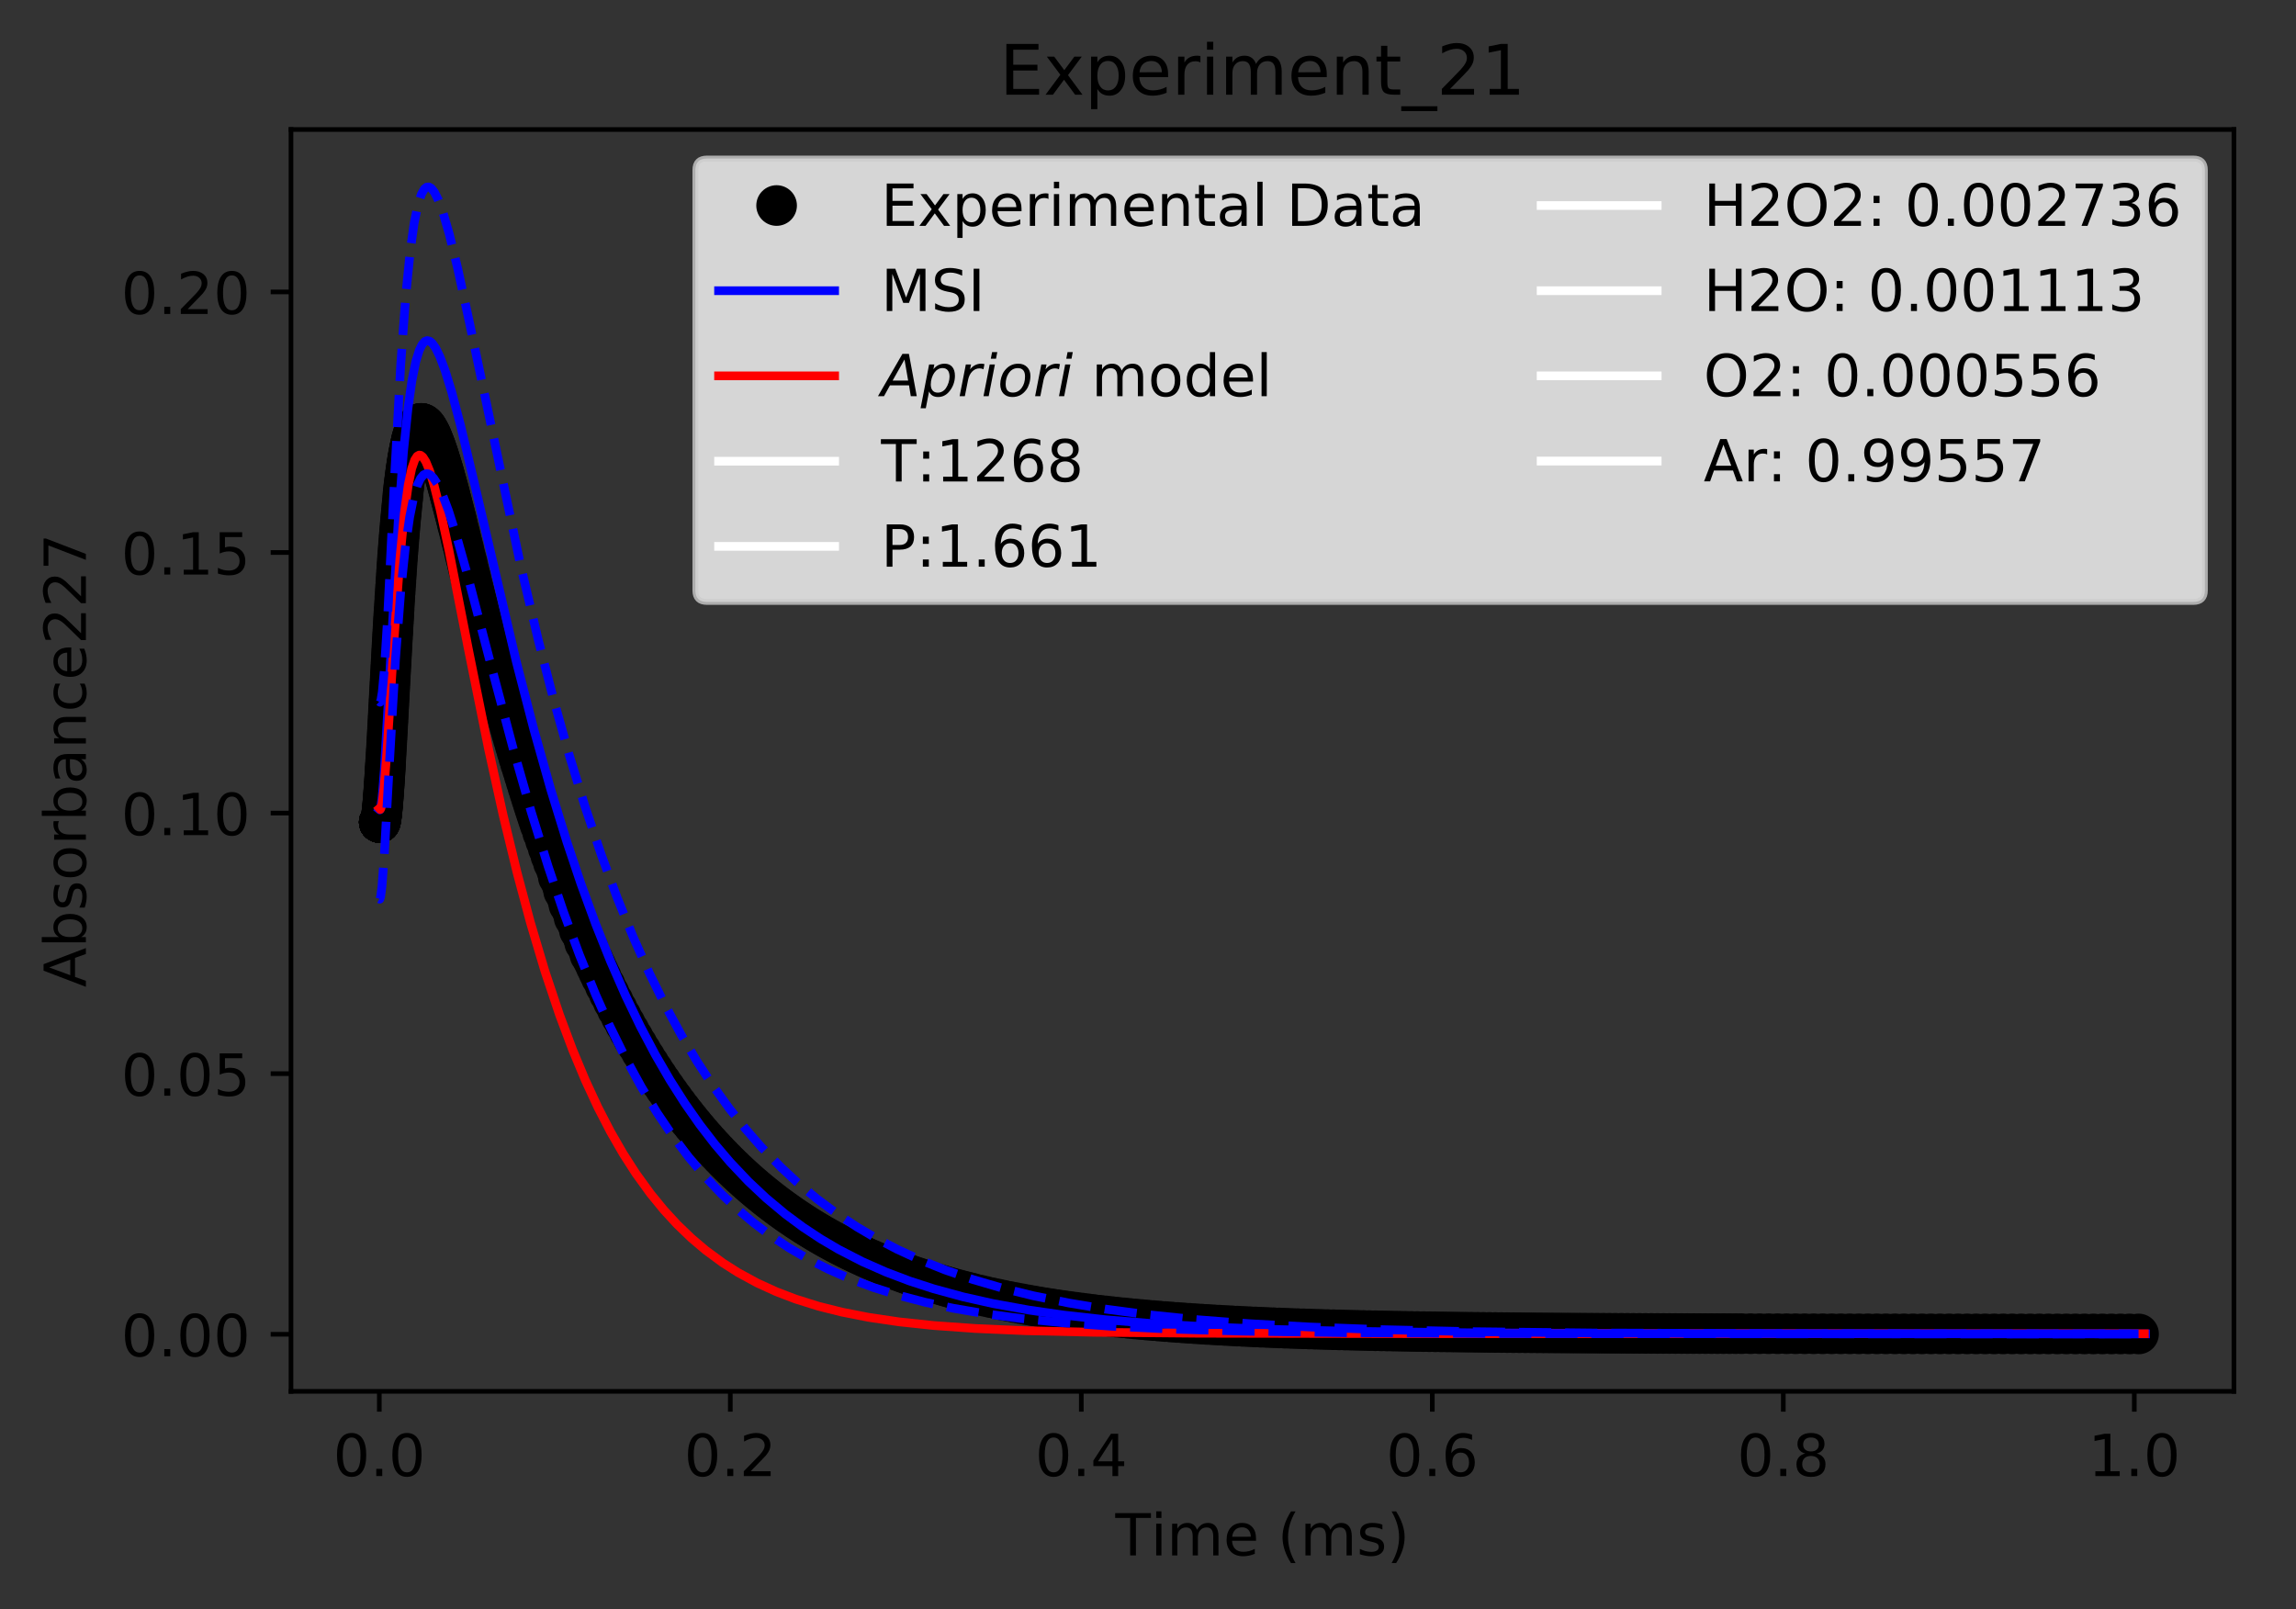 <?xml version="1.0" encoding="utf-8" standalone="no"?>
<!DOCTYPE svg PUBLIC "-//W3C//DTD SVG 1.1//EN"
  "http://www.w3.org/Graphics/SVG/1.1/DTD/svg11.dtd">
<!-- Created with matplotlib (https://matplotlib.org/) -->
<svg height="277.314pt" version="1.1" viewBox="0 0 395.644 277.314" width="395.644pt" xmlns="http://www.w3.org/2000/svg" xmlns:xlink="http://www.w3.org/1999/xlink">
 <rect x="0" y="0" width="395.644" height="277.314" fill="#333333" stroke="none"/>
 <defs>
  <style type="text/css">
*{stroke-linecap:butt;stroke-linejoin:round;}
  </style>
 </defs>
 <g id="figure_1">
  <g id="patch_1">
   <path d="M 0 277.314 
L 395.644 277.314 
L 395.644 0 
L 0 0 
z
" style="fill:none;"/>
  </g>
  <g id="axes_1">
   <g id="patch_2">
    <path d="M 50.144 239.758 
L 384.944 239.758 
L 384.944 22.318 
L 50.144 22.318 
z
" style="fill:none;"/>
   </g>
   <g id="matplotlib.axis_1">
    <g id="xtick_1">
     <g id="line2d_1">
      <defs>
       <path d="M 0 0 
L 0 3.5 
" id="md3a14abdb2" style="stroke:#000000;stroke-width:0.8;"/>
      </defs>
      <g>
       <use style="stroke:#000000;stroke-width:0.8;" x="65.362" xlink:href="#md3a14abdb2" y="239.758"/>
      </g>
     </g>
     <g id="text_1">
      <!-- 0.0 -->
      <defs>
       <path d="M 31.781 66.406 
Q 24.172 66.406 20.328 58.906 
Q 16.5 51.422 16.5 36.375 
Q 16.5 21.391 20.328 13.891 
Q 24.172 6.391 31.781 6.391 
Q 39.453 6.391 43.281 13.891 
Q 47.125 21.391 47.125 36.375 
Q 47.125 51.422 43.281 58.906 
Q 39.453 66.406 31.781 66.406 
z
M 31.781 74.219 
Q 44.047 74.219 50.516 64.516 
Q 56.984 54.828 56.984 36.375 
Q 56.984 17.969 50.516 8.266 
Q 44.047 -1.422 31.781 -1.422 
Q 19.531 -1.422 13.062 8.266 
Q 6.594 17.969 6.594 36.375 
Q 6.594 54.828 13.062 64.516 
Q 19.531 74.219 31.781 74.219 
z
" id="DejaVuSans-48"/>
       <path d="M 10.688 12.406 
L 21 12.406 
L 21 0 
L 10.688 0 
z
" id="DejaVuSans-46"/>
      </defs>
      <g transform="translate(57.41 254.357)scale(0.1 -0.1)">
       <use xlink:href="#DejaVuSans-48"/>
       <use x="63.623" xlink:href="#DejaVuSans-46"/>
       <use x="95.41" xlink:href="#DejaVuSans-48"/>
      </g>
     </g>
    </g>
    <g id="xtick_2">
     <g id="line2d_2">
      <g>
       <use style="stroke:#000000;stroke-width:0.8;" x="125.845" xlink:href="#md3a14abdb2" y="239.758"/>
      </g>
     </g>
     <g id="text_2">
      <!-- 0.2 -->
      <defs>
       <path d="M 19.188 8.297 
L 53.609 8.297 
L 53.609 0 
L 7.328 0 
L 7.328 8.297 
Q 12.938 14.109 22.625 23.891 
Q 32.328 33.688 34.812 36.531 
Q 39.547 41.844 41.422 45.531 
Q 43.312 49.219 43.312 52.781 
Q 43.312 58.594 39.234 62.25 
Q 35.156 65.922 28.609 65.922 
Q 23.969 65.922 18.812 64.312 
Q 13.672 62.703 7.812 59.422 
L 7.812 69.391 
Q 13.766 71.781 18.938 73 
Q 24.125 74.219 28.422 74.219 
Q 39.75 74.219 46.484 68.547 
Q 53.219 62.891 53.219 53.422 
Q 53.219 48.922 51.531 44.891 
Q 49.859 40.875 45.406 35.406 
Q 44.188 33.984 37.641 27.219 
Q 31.109 20.453 19.188 8.297 
z
" id="DejaVuSans-50"/>
      </defs>
      <g transform="translate(117.894 254.357)scale(0.1 -0.1)">
       <use xlink:href="#DejaVuSans-48"/>
       <use x="63.623" xlink:href="#DejaVuSans-46"/>
       <use x="95.41" xlink:href="#DejaVuSans-50"/>
      </g>
     </g>
    </g>
    <g id="xtick_3">
     <g id="line2d_3">
      <g>
       <use style="stroke:#000000;stroke-width:0.8;" x="186.329" xlink:href="#md3a14abdb2" y="239.758"/>
      </g>
     </g>
     <g id="text_3">
      <!-- 0.4 -->
      <defs>
       <path d="M 37.797 64.312 
L 12.891 25.391 
L 37.797 25.391 
z
M 35.203 72.906 
L 47.609 72.906 
L 47.609 25.391 
L 58.016 25.391 
L 58.016 17.188 
L 47.609 17.188 
L 47.609 0 
L 37.797 0 
L 37.797 17.188 
L 4.891 17.188 
L 4.891 26.703 
z
" id="DejaVuSans-52"/>
      </defs>
      <g transform="translate(178.377 254.357)scale(0.1 -0.1)">
       <use xlink:href="#DejaVuSans-48"/>
       <use x="63.623" xlink:href="#DejaVuSans-46"/>
       <use x="95.41" xlink:href="#DejaVuSans-52"/>
      </g>
     </g>
    </g>
    <g id="xtick_4">
     <g id="line2d_4">
      <g>
       <use style="stroke:#000000;stroke-width:0.8;" x="246.813" xlink:href="#md3a14abdb2" y="239.758"/>
      </g>
     </g>
     <g id="text_4">
      <!-- 0.6 -->
      <defs>
       <path d="M 33.016 40.375 
Q 26.375 40.375 22.484 35.828 
Q 18.609 31.297 18.609 23.391 
Q 18.609 15.531 22.484 10.953 
Q 26.375 6.391 33.016 6.391 
Q 39.656 6.391 43.531 10.953 
Q 47.406 15.531 47.406 23.391 
Q 47.406 31.297 43.531 35.828 
Q 39.656 40.375 33.016 40.375 
z
M 52.594 71.297 
L 52.594 62.312 
Q 48.875 64.062 45.094 64.984 
Q 41.312 65.922 37.594 65.922 
Q 27.828 65.922 22.672 59.328 
Q 17.531 52.734 16.797 39.406 
Q 19.672 43.656 24.016 45.922 
Q 28.375 48.188 33.594 48.188 
Q 44.578 48.188 50.953 41.516 
Q 57.328 34.859 57.328 23.391 
Q 57.328 12.156 50.688 5.359 
Q 44.047 -1.422 33.016 -1.422 
Q 20.359 -1.422 13.672 8.266 
Q 6.984 17.969 6.984 36.375 
Q 6.984 53.656 15.188 63.938 
Q 23.391 74.219 37.203 74.219 
Q 40.922 74.219 44.703 73.484 
Q 48.484 72.75 52.594 71.297 
z
" id="DejaVuSans-54"/>
      </defs>
      <g transform="translate(238.861 254.357)scale(0.1 -0.1)">
       <use xlink:href="#DejaVuSans-48"/>
       <use x="63.623" xlink:href="#DejaVuSans-46"/>
       <use x="95.41" xlink:href="#DejaVuSans-54"/>
      </g>
     </g>
    </g>
    <g id="xtick_5">
     <g id="line2d_5">
      <g>
       <use style="stroke:#000000;stroke-width:0.8;" x="307.296" xlink:href="#md3a14abdb2" y="239.758"/>
      </g>
     </g>
     <g id="text_5">
      <!-- 0.8 -->
      <defs>
       <path d="M 31.781 34.625 
Q 24.75 34.625 20.719 30.859 
Q 16.703 27.094 16.703 20.516 
Q 16.703 13.922 20.719 10.156 
Q 24.75 6.391 31.781 6.391 
Q 38.812 6.391 42.859 10.172 
Q 46.922 13.969 46.922 20.516 
Q 46.922 27.094 42.891 30.859 
Q 38.875 34.625 31.781 34.625 
z
M 21.922 38.812 
Q 15.578 40.375 12.031 44.719 
Q 8.5 49.078 8.5 55.328 
Q 8.5 64.062 14.719 69.141 
Q 20.953 74.219 31.781 74.219 
Q 42.672 74.219 48.875 69.141 
Q 55.078 64.062 55.078 55.328 
Q 55.078 49.078 51.531 44.719 
Q 48 40.375 41.703 38.812 
Q 48.828 37.156 52.797 32.312 
Q 56.781 27.484 56.781 20.516 
Q 56.781 9.906 50.312 4.234 
Q 43.844 -1.422 31.781 -1.422 
Q 19.734 -1.422 13.25 4.234 
Q 6.781 9.906 6.781 20.516 
Q 6.781 27.484 10.781 32.312 
Q 14.797 37.156 21.922 38.812 
z
M 18.312 54.391 
Q 18.312 48.734 21.844 45.562 
Q 25.391 42.391 31.781 42.391 
Q 38.141 42.391 41.719 45.562 
Q 45.312 48.734 45.312 54.391 
Q 45.312 60.062 41.719 63.234 
Q 38.141 66.406 31.781 66.406 
Q 25.391 66.406 21.844 63.234 
Q 18.312 60.062 18.312 54.391 
z
" id="DejaVuSans-56"/>
      </defs>
      <g transform="translate(299.345 254.357)scale(0.1 -0.1)">
       <use xlink:href="#DejaVuSans-48"/>
       <use x="63.623" xlink:href="#DejaVuSans-46"/>
       <use x="95.41" xlink:href="#DejaVuSans-56"/>
      </g>
     </g>
    </g>
    <g id="xtick_6">
     <g id="line2d_6">
      <g>
       <use style="stroke:#000000;stroke-width:0.8;" x="367.78" xlink:href="#md3a14abdb2" y="239.758"/>
      </g>
     </g>
     <g id="text_6">
      <!-- 1.0 -->
      <defs>
       <path d="M 12.406 8.297 
L 28.516 8.297 
L 28.516 63.922 
L 10.984 60.406 
L 10.984 69.391 
L 28.422 72.906 
L 38.281 72.906 
L 38.281 8.297 
L 54.391 8.297 
L 54.391 0 
L 12.406 0 
z
" id="DejaVuSans-49"/>
      </defs>
      <g transform="translate(359.828 254.357)scale(0.1 -0.1)">
       <use xlink:href="#DejaVuSans-49"/>
       <use x="63.623" xlink:href="#DejaVuSans-46"/>
       <use x="95.41" xlink:href="#DejaVuSans-48"/>
      </g>
     </g>
    </g>
    <g id="text_7">
     <!-- Time (ms) -->
     <defs>
      <path d="M -0.297 72.906 
L 61.375 72.906 
L 61.375 64.594 
L 35.5 64.594 
L 35.5 0 
L 25.594 0 
L 25.594 64.594 
L -0.297 64.594 
z
" id="DejaVuSans-84"/>
      <path d="M 9.422 54.688 
L 18.406 54.688 
L 18.406 0 
L 9.422 0 
z
M 9.422 75.984 
L 18.406 75.984 
L 18.406 64.594 
L 9.422 64.594 
z
" id="DejaVuSans-105"/>
      <path d="M 52 44.188 
Q 55.375 50.25 60.062 53.125 
Q 64.75 56 71.094 56 
Q 79.641 56 84.281 50.016 
Q 88.922 44.047 88.922 33.016 
L 88.922 0 
L 79.891 0 
L 79.891 32.719 
Q 79.891 40.578 77.094 44.375 
Q 74.312 48.188 68.609 48.188 
Q 61.625 48.188 57.562 43.547 
Q 53.516 38.922 53.516 30.906 
L 53.516 0 
L 44.484 0 
L 44.484 32.719 
Q 44.484 40.625 41.703 44.406 
Q 38.922 48.188 33.109 48.188 
Q 26.219 48.188 22.156 43.531 
Q 18.109 38.875 18.109 30.906 
L 18.109 0 
L 9.078 0 
L 9.078 54.688 
L 18.109 54.688 
L 18.109 46.188 
Q 21.188 51.219 25.484 53.609 
Q 29.781 56 35.688 56 
Q 41.656 56 45.828 52.969 
Q 50 49.953 52 44.188 
z
" id="DejaVuSans-109"/>
      <path d="M 56.203 29.594 
L 56.203 25.203 
L 14.891 25.203 
Q 15.484 15.922 20.484 11.062 
Q 25.484 6.203 34.422 6.203 
Q 39.594 6.203 44.453 7.469 
Q 49.312 8.734 54.109 11.281 
L 54.109 2.781 
Q 49.266 0.734 44.188 -0.344 
Q 39.109 -1.422 33.891 -1.422 
Q 20.797 -1.422 13.156 6.188 
Q 5.516 13.812 5.516 26.812 
Q 5.516 40.234 12.766 48.109 
Q 20.016 56 32.328 56 
Q 43.359 56 49.781 48.891 
Q 56.203 41.797 56.203 29.594 
z
M 47.219 32.234 
Q 47.125 39.594 43.094 43.984 
Q 39.062 48.391 32.422 48.391 
Q 24.906 48.391 20.391 44.141 
Q 15.875 39.891 15.188 32.172 
z
" id="DejaVuSans-101"/>
      <path id="DejaVuSans-32"/>
      <path d="M 31 75.875 
Q 24.469 64.656 21.281 53.656 
Q 18.109 42.672 18.109 31.391 
Q 18.109 20.125 21.312 9.062 
Q 24.516 -2 31 -13.188 
L 23.188 -13.188 
Q 15.875 -1.703 12.234 9.375 
Q 8.594 20.453 8.594 31.391 
Q 8.594 42.281 12.203 53.312 
Q 15.828 64.359 23.188 75.875 
z
" id="DejaVuSans-40"/>
      <path d="M 44.281 53.078 
L 44.281 44.578 
Q 40.484 46.531 36.375 47.5 
Q 32.281 48.484 27.875 48.484 
Q 21.188 48.484 17.844 46.438 
Q 14.5 44.391 14.5 40.281 
Q 14.5 37.156 16.891 35.375 
Q 19.281 33.594 26.516 31.984 
L 29.594 31.297 
Q 39.156 29.25 43.188 25.516 
Q 47.219 21.781 47.219 15.094 
Q 47.219 7.469 41.188 3.016 
Q 35.156 -1.422 24.609 -1.422 
Q 20.219 -1.422 15.453 -0.562 
Q 10.688 0.297 5.422 2 
L 5.422 11.281 
Q 10.406 8.688 15.234 7.391 
Q 20.062 6.109 24.812 6.109 
Q 31.156 6.109 34.562 8.281 
Q 37.984 10.453 37.984 14.406 
Q 37.984 18.062 35.516 20.016 
Q 33.062 21.969 24.703 23.781 
L 21.578 24.516 
Q 13.234 26.266 9.516 29.906 
Q 5.812 33.547 5.812 39.891 
Q 5.812 47.609 11.281 51.797 
Q 16.75 56 26.812 56 
Q 31.781 56 36.172 55.266 
Q 40.578 54.547 44.281 53.078 
z
" id="DejaVuSans-115"/>
      <path d="M 8.016 75.875 
L 15.828 75.875 
Q 23.141 64.359 26.781 53.312 
Q 30.422 42.281 30.422 31.391 
Q 30.422 20.453 26.781 9.375 
Q 23.141 -1.703 15.828 -13.188 
L 8.016 -13.188 
Q 14.5 -2 17.703 9.062 
Q 20.906 20.125 20.906 31.391 
Q 20.906 42.672 17.703 53.656 
Q 14.5 64.656 8.016 75.875 
z
" id="DejaVuSans-41"/>
     </defs>
     <g transform="translate(192.191 268.035)scale(0.1 -0.1)">
      <use xlink:href="#DejaVuSans-84"/>
      <use x="61.037" xlink:href="#DejaVuSans-105"/>
      <use x="88.82" xlink:href="#DejaVuSans-109"/>
      <use x="186.232" xlink:href="#DejaVuSans-101"/>
      <use x="247.756" xlink:href="#DejaVuSans-32"/>
      <use x="279.543" xlink:href="#DejaVuSans-40"/>
      <use x="318.557" xlink:href="#DejaVuSans-109"/>
      <use x="415.969" xlink:href="#DejaVuSans-115"/>
      <use x="468.068" xlink:href="#DejaVuSans-41"/>
     </g>
    </g>
   </g>
   <g id="matplotlib.axis_2">
    <g id="ytick_1">
     <g id="line2d_7">
      <defs>
       <path d="M 0 0 
L -3.5 0 
" id="ma6ab2a3b26" style="stroke:#000000;stroke-width:0.8;"/>
      </defs>
      <g>
       <use style="stroke:#000000;stroke-width:0.8;" x="50.144" xlink:href="#ma6ab2a3b26" y="229.923"/>
      </g>
     </g>
     <g id="text_8">
      <!-- 0.00 -->
      <g transform="translate(20.878 233.722)scale(0.1 -0.1)">
       <use xlink:href="#DejaVuSans-48"/>
       <use x="63.623" xlink:href="#DejaVuSans-46"/>
       <use x="95.41" xlink:href="#DejaVuSans-48"/>
       <use x="159.033" xlink:href="#DejaVuSans-48"/>
      </g>
     </g>
    </g>
    <g id="ytick_2">
     <g id="line2d_8">
      <g>
       <use style="stroke:#000000;stroke-width:0.8;" x="50.144" xlink:href="#ma6ab2a3b26" y="185.018"/>
      </g>
     </g>
     <g id="text_9">
      <!-- 0.05 -->
      <defs>
       <path d="M 10.797 72.906 
L 49.516 72.906 
L 49.516 64.594 
L 19.828 64.594 
L 19.828 46.734 
Q 21.969 47.469 24.109 47.828 
Q 26.266 48.188 28.422 48.188 
Q 40.625 48.188 47.75 41.5 
Q 54.891 34.812 54.891 23.391 
Q 54.891 11.625 47.562 5.094 
Q 40.234 -1.422 26.906 -1.422 
Q 22.312 -1.422 17.547 -0.641 
Q 12.797 0.141 7.719 1.703 
L 7.719 11.625 
Q 12.109 9.234 16.797 8.062 
Q 21.484 6.891 26.703 6.891 
Q 35.156 6.891 40.078 11.328 
Q 45.016 15.766 45.016 23.391 
Q 45.016 31 40.078 35.438 
Q 35.156 39.891 26.703 39.891 
Q 22.75 39.891 18.812 39.016 
Q 14.891 38.141 10.797 36.281 
z
" id="DejaVuSans-53"/>
      </defs>
      <g transform="translate(20.878 188.817)scale(0.1 -0.1)">
       <use xlink:href="#DejaVuSans-48"/>
       <use x="63.623" xlink:href="#DejaVuSans-46"/>
       <use x="95.41" xlink:href="#DejaVuSans-48"/>
       <use x="159.033" xlink:href="#DejaVuSans-53"/>
      </g>
     </g>
    </g>
    <g id="ytick_3">
     <g id="line2d_9">
      <g>
       <use style="stroke:#000000;stroke-width:0.8;" x="50.144" xlink:href="#ma6ab2a3b26" y="140.113"/>
      </g>
     </g>
     <g id="text_10">
      <!-- 0.10 -->
      <g transform="translate(20.878 143.912)scale(0.1 -0.1)">
       <use xlink:href="#DejaVuSans-48"/>
       <use x="63.623" xlink:href="#DejaVuSans-46"/>
       <use x="95.41" xlink:href="#DejaVuSans-49"/>
       <use x="159.033" xlink:href="#DejaVuSans-48"/>
      </g>
     </g>
    </g>
    <g id="ytick_4">
     <g id="line2d_10">
      <g>
       <use style="stroke:#000000;stroke-width:0.8;" x="50.144" xlink:href="#ma6ab2a3b26" y="95.207"/>
      </g>
     </g>
     <g id="text_11">
      <!-- 0.15 -->
      <g transform="translate(20.878 99.007)scale(0.1 -0.1)">
       <use xlink:href="#DejaVuSans-48"/>
       <use x="63.623" xlink:href="#DejaVuSans-46"/>
       <use x="95.41" xlink:href="#DejaVuSans-49"/>
       <use x="159.033" xlink:href="#DejaVuSans-53"/>
      </g>
     </g>
    </g>
    <g id="ytick_5">
     <g id="line2d_11">
      <g>
       <use style="stroke:#000000;stroke-width:0.8;" x="50.144" xlink:href="#ma6ab2a3b26" y="50.302"/>
      </g>
     </g>
     <g id="text_12">
      <!-- 0.20 -->
      <g transform="translate(20.878 54.102)scale(0.1 -0.1)">
       <use xlink:href="#DejaVuSans-48"/>
       <use x="63.623" xlink:href="#DejaVuSans-46"/>
       <use x="95.41" xlink:href="#DejaVuSans-50"/>
       <use x="159.033" xlink:href="#DejaVuSans-48"/>
      </g>
     </g>
    </g>
    <g id="text_13">
     <!-- Absorbance227 -->
     <defs>
      <path d="M 34.188 63.188 
L 20.797 26.906 
L 47.609 26.906 
z
M 28.609 72.906 
L 39.797 72.906 
L 67.578 0 
L 57.328 0 
L 50.688 18.703 
L 17.828 18.703 
L 11.188 0 
L 0.781 0 
z
" id="DejaVuSans-65"/>
      <path d="M 48.688 27.297 
Q 48.688 37.203 44.609 42.844 
Q 40.531 48.484 33.406 48.484 
Q 26.266 48.484 22.188 42.844 
Q 18.109 37.203 18.109 27.297 
Q 18.109 17.391 22.188 11.75 
Q 26.266 6.109 33.406 6.109 
Q 40.531 6.109 44.609 11.75 
Q 48.688 17.391 48.688 27.297 
z
M 18.109 46.391 
Q 20.953 51.266 25.266 53.625 
Q 29.594 56 35.594 56 
Q 45.562 56 51.781 48.094 
Q 58.016 40.188 58.016 27.297 
Q 58.016 14.406 51.781 6.484 
Q 45.562 -1.422 35.594 -1.422 
Q 29.594 -1.422 25.266 0.953 
Q 20.953 3.328 18.109 8.203 
L 18.109 0 
L 9.078 0 
L 9.078 75.984 
L 18.109 75.984 
z
" id="DejaVuSans-98"/>
      <path d="M 30.609 48.391 
Q 23.391 48.391 19.188 42.75 
Q 14.984 37.109 14.984 27.297 
Q 14.984 17.484 19.156 11.844 
Q 23.344 6.203 30.609 6.203 
Q 37.797 6.203 41.984 11.859 
Q 46.188 17.531 46.188 27.297 
Q 46.188 37.016 41.984 42.703 
Q 37.797 48.391 30.609 48.391 
z
M 30.609 56 
Q 42.328 56 49.016 48.375 
Q 55.719 40.766 55.719 27.297 
Q 55.719 13.875 49.016 6.219 
Q 42.328 -1.422 30.609 -1.422 
Q 18.844 -1.422 12.172 6.219 
Q 5.516 13.875 5.516 27.297 
Q 5.516 40.766 12.172 48.375 
Q 18.844 56 30.609 56 
z
" id="DejaVuSans-111"/>
      <path d="M 41.109 46.297 
Q 39.594 47.172 37.812 47.578 
Q 36.031 48 33.891 48 
Q 26.266 48 22.188 43.047 
Q 18.109 38.094 18.109 28.812 
L 18.109 0 
L 9.078 0 
L 9.078 54.688 
L 18.109 54.688 
L 18.109 46.188 
Q 20.953 51.172 25.484 53.578 
Q 30.031 56 36.531 56 
Q 37.453 56 38.578 55.875 
Q 39.703 55.766 41.062 55.516 
z
" id="DejaVuSans-114"/>
      <path d="M 34.281 27.484 
Q 23.391 27.484 19.188 25 
Q 14.984 22.516 14.984 16.5 
Q 14.984 11.719 18.141 8.906 
Q 21.297 6.109 26.703 6.109 
Q 34.188 6.109 38.703 11.406 
Q 43.219 16.703 43.219 25.484 
L 43.219 27.484 
z
M 52.203 31.203 
L 52.203 0 
L 43.219 0 
L 43.219 8.297 
Q 40.141 3.328 35.547 0.953 
Q 30.953 -1.422 24.312 -1.422 
Q 15.922 -1.422 10.953 3.297 
Q 6 8.016 6 15.922 
Q 6 25.141 12.172 29.828 
Q 18.359 34.516 30.609 34.516 
L 43.219 34.516 
L 43.219 35.406 
Q 43.219 41.609 39.141 45 
Q 35.062 48.391 27.688 48.391 
Q 23 48.391 18.547 47.266 
Q 14.109 46.141 10.016 43.891 
L 10.016 52.203 
Q 14.938 54.109 19.578 55.047 
Q 24.219 56 28.609 56 
Q 40.484 56 46.344 49.844 
Q 52.203 43.703 52.203 31.203 
z
" id="DejaVuSans-97"/>
      <path d="M 54.891 33.016 
L 54.891 0 
L 45.906 0 
L 45.906 32.719 
Q 45.906 40.484 42.875 44.328 
Q 39.844 48.188 33.797 48.188 
Q 26.516 48.188 22.312 43.547 
Q 18.109 38.922 18.109 30.906 
L 18.109 0 
L 9.078 0 
L 9.078 54.688 
L 18.109 54.688 
L 18.109 46.188 
Q 21.344 51.125 25.703 53.562 
Q 30.078 56 35.797 56 
Q 45.219 56 50.047 50.172 
Q 54.891 44.344 54.891 33.016 
z
" id="DejaVuSans-110"/>
      <path d="M 48.781 52.594 
L 48.781 44.188 
Q 44.969 46.297 41.141 47.344 
Q 37.312 48.391 33.406 48.391 
Q 24.656 48.391 19.812 42.844 
Q 14.984 37.312 14.984 27.297 
Q 14.984 17.281 19.812 11.734 
Q 24.656 6.203 33.406 6.203 
Q 37.312 6.203 41.141 7.25 
Q 44.969 8.297 48.781 10.406 
L 48.781 2.094 
Q 45.016 0.344 40.984 -0.531 
Q 36.969 -1.422 32.422 -1.422 
Q 20.062 -1.422 12.781 6.344 
Q 5.516 14.109 5.516 27.297 
Q 5.516 40.672 12.859 48.328 
Q 20.219 56 33.016 56 
Q 37.156 56 41.109 55.141 
Q 45.062 54.297 48.781 52.594 
z
" id="DejaVuSans-99"/>
      <path d="M 8.203 72.906 
L 55.078 72.906 
L 55.078 68.703 
L 28.609 0 
L 18.312 0 
L 43.219 64.594 
L 8.203 64.594 
z
" id="DejaVuSans-55"/>
     </defs>
     <g transform="translate(14.798 170.129)rotate(-90)scale(0.1 -0.1)">
      <use xlink:href="#DejaVuSans-65"/>
      <use x="68.408" xlink:href="#DejaVuSans-98"/>
      <use x="131.885" xlink:href="#DejaVuSans-115"/>
      <use x="183.984" xlink:href="#DejaVuSans-111"/>
      <use x="245.166" xlink:href="#DejaVuSans-114"/>
      <use x="286.279" xlink:href="#DejaVuSans-98"/>
      <use x="349.756" xlink:href="#DejaVuSans-97"/>
      <use x="411.035" xlink:href="#DejaVuSans-110"/>
      <use x="474.414" xlink:href="#DejaVuSans-99"/>
      <use x="529.395" xlink:href="#DejaVuSans-101"/>
      <use x="590.918" xlink:href="#DejaVuSans-50"/>
      <use x="654.541" xlink:href="#DejaVuSans-50"/>
      <use x="718.164" xlink:href="#DejaVuSans-55"/>
     </g>
    </g>
   </g>
   <g id="line2d_12">
    <defs>
     <path d="M 0 3 
C 0.796 3 1.559 2.684 2.121 2.121 
C 2.684 1.559 3 0.796 3 0 
C 3 -0.796 2.684 -1.559 2.121 -2.121 
C 1.559 -2.684 0.796 -3 0 -3 
C -0.796 -3 -1.559 -2.684 -2.121 -2.121 
C -2.684 -1.559 -3 -0.796 -3 0 
C -3 0.796 -2.684 1.559 -2.121 2.121 
C -1.559 2.684 -0.796 3 0 3 
z
" id="m4d20ae83d6" style="stroke:#000000;"/>
    </defs>
    <g clip-path="url(#p294b6ce354)">
     <use style="stroke:#000000;" x="65.362" xlink:href="#m4d20ae83d6" y="141.673"/>
     <use style="stroke:#000000;" x="65.362" xlink:href="#m4d20ae83d6" y="141.673"/>
     <use style="stroke:#000000;" x="65.362" xlink:href="#m4d20ae83d6" y="141.673"/>
     <use style="stroke:#000000;" x="65.362" xlink:href="#m4d20ae83d6" y="141.673"/>
     <use style="stroke:#000000;" x="65.362" xlink:href="#m4d20ae83d6" y="141.673"/>
     <use style="stroke:#000000;" x="65.362" xlink:href="#m4d20ae83d6" y="141.673"/>
     <use style="stroke:#000000;" x="65.362" xlink:href="#m4d20ae83d6" y="141.673"/>
     <use style="stroke:#000000;" x="65.362" xlink:href="#m4d20ae83d6" y="141.673"/>
     <use style="stroke:#000000;" x="65.362" xlink:href="#m4d20ae83d6" y="141.673"/>
     <use style="stroke:#000000;" x="65.362" xlink:href="#m4d20ae83d6" y="141.673"/>
     <use style="stroke:#000000;" x="65.362" xlink:href="#m4d20ae83d6" y="141.674"/>
     <use style="stroke:#000000;" x="65.363" xlink:href="#m4d20ae83d6" y="141.675"/>
     <use style="stroke:#000000;" x="65.364" xlink:href="#m4d20ae83d6" y="141.676"/>
     <use style="stroke:#000000;" x="65.364" xlink:href="#m4d20ae83d6" y="141.677"/>
     <use style="stroke:#000000;" x="65.364" xlink:href="#m4d20ae83d6" y="141.678"/>
     <use style="stroke:#000000;" x="65.365" xlink:href="#m4d20ae83d6" y="141.678"/>
     <use style="stroke:#000000;" x="65.365" xlink:href="#m4d20ae83d6" y="141.679"/>
     <use style="stroke:#000000;" x="65.366" xlink:href="#m4d20ae83d6" y="141.68"/>
     <use style="stroke:#000000;" x="65.366" xlink:href="#m4d20ae83d6" y="141.681"/>
     <use style="stroke:#000000;" x="65.367" xlink:href="#m4d20ae83d6" y="141.682"/>
     <use style="stroke:#000000;" x="65.368" xlink:href="#m4d20ae83d6" y="141.684"/>
     <use style="stroke:#000000;" x="65.369" xlink:href="#m4d20ae83d6" y="141.686"/>
     <use style="stroke:#000000;" x="65.371" xlink:href="#m4d20ae83d6" y="141.69"/>
     <use style="stroke:#000000;" x="65.373" xlink:href="#m4d20ae83d6" y="141.694"/>
     <use style="stroke:#000000;" x="65.375" xlink:href="#m4d20ae83d6" y="141.698"/>
     <use style="stroke:#000000;" x="65.378" xlink:href="#m4d20ae83d6" y="141.702"/>
     <use style="stroke:#000000;" x="65.38" xlink:href="#m4d20ae83d6" y="141.705"/>
     <use style="stroke:#000000;" x="65.386" xlink:href="#m4d20ae83d6" y="141.714"/>
     <use style="stroke:#000000;" x="65.391" xlink:href="#m4d20ae83d6" y="141.721"/>
     <use style="stroke:#000000;" x="65.397" xlink:href="#m4d20ae83d6" y="141.728"/>
     <use style="stroke:#000000;" x="65.403" xlink:href="#m4d20ae83d6" y="141.733"/>
     <use style="stroke:#000000;" x="65.409" xlink:href="#m4d20ae83d6" y="141.738"/>
     <use style="stroke:#000000;" x="65.417" xlink:href="#m4d20ae83d6" y="141.743"/>
     <use style="stroke:#000000;" x="65.426" xlink:href="#m4d20ae83d6" y="141.746"/>
     <use style="stroke:#000000;" x="65.435" xlink:href="#m4d20ae83d6" y="141.746"/>
     <use style="stroke:#000000;" x="65.444" xlink:href="#m4d20ae83d6" y="141.745"/>
     <use style="stroke:#000000;" x="65.454" xlink:href="#m4d20ae83d6" y="141.74"/>
     <use style="stroke:#000000;" x="65.463" xlink:href="#m4d20ae83d6" y="141.734"/>
     <use style="stroke:#000000;" x="65.472" xlink:href="#m4d20ae83d6" y="141.725"/>
     <use style="stroke:#000000;" x="65.485" xlink:href="#m4d20ae83d6" y="141.708"/>
     <use style="stroke:#000000;" x="65.499" xlink:href="#m4d20ae83d6" y="141.686"/>
     <use style="stroke:#000000;" x="65.512" xlink:href="#m4d20ae83d6" y="141.659"/>
     <use style="stroke:#000000;" x="65.526" xlink:href="#m4d20ae83d6" y="141.627"/>
     <use style="stroke:#000000;" x="65.539" xlink:href="#m4d20ae83d6" y="141.591"/>
     <use style="stroke:#000000;" x="65.553" xlink:href="#m4d20ae83d6" y="141.549"/>
     <use style="stroke:#000000;" x="65.567" xlink:href="#m4d20ae83d6" y="141.503"/>
     <use style="stroke:#000000;" x="65.592" xlink:href="#m4d20ae83d6" y="141.403"/>
     <use style="stroke:#000000;" x="65.618" xlink:href="#m4d20ae83d6" y="141.286"/>
     <use style="stroke:#000000;" x="65.644" xlink:href="#m4d20ae83d6" y="141.153"/>
     <use style="stroke:#000000;" x="65.67" xlink:href="#m4d20ae83d6" y="141.005"/>
     <use style="stroke:#000000;" x="65.695" xlink:href="#m4d20ae83d6" y="140.842"/>
     <use style="stroke:#000000;" x="65.722" xlink:href="#m4d20ae83d6" y="140.665"/>
     <use style="stroke:#000000;" x="65.749" xlink:href="#m4d20ae83d6" y="140.474"/>
     <use style="stroke:#000000;" x="65.773" xlink:href="#m4d20ae83d6" y="140.269"/>
     <use style="stroke:#000000;" x="65.8" xlink:href="#m4d20ae83d6" y="140.051"/>
     <use style="stroke:#000000;" x="65.825" xlink:href="#m4d20ae83d6" y="139.819"/>
     <use style="stroke:#000000;" x="65.852" xlink:href="#m4d20ae83d6" y="139.576"/>
     <use style="stroke:#000000;" x="65.876" xlink:href="#m4d20ae83d6" y="139.32"/>
     <use style="stroke:#000000;" x="65.903" xlink:href="#m4d20ae83d6" y="139.053"/>
     <use style="stroke:#000000;" x="65.93" xlink:href="#m4d20ae83d6" y="138.774"/>
     <use style="stroke:#000000;" x="65.955" xlink:href="#m4d20ae83d6" y="138.484"/>
     <use style="stroke:#000000;" x="65.982" xlink:href="#m4d20ae83d6" y="138.184"/>
     <use style="stroke:#000000;" x="66.006" xlink:href="#m4d20ae83d6" y="137.875"/>
     <use style="stroke:#000000;" x="66.033" xlink:href="#m4d20ae83d6" y="137.555"/>
     <use style="stroke:#000000;" x="66.057" xlink:href="#m4d20ae83d6" y="137.225"/>
     <use style="stroke:#000000;" x="66.085" xlink:href="#m4d20ae83d6" y="136.887"/>
     <use style="stroke:#000000;" x="66.109" xlink:href="#m4d20ae83d6" y="136.54"/>
     <use style="stroke:#000000;" x="66.136" xlink:href="#m4d20ae83d6" y="136.184"/>
     <use style="stroke:#000000;" x="66.163" xlink:href="#m4d20ae83d6" y="135.821"/>
     <use style="stroke:#000000;" x="66.188" xlink:href="#m4d20ae83d6" y="135.45"/>
     <use style="stroke:#000000;" x="66.215" xlink:href="#m4d20ae83d6" y="135.071"/>
     <use style="stroke:#000000;" x="66.239" xlink:href="#m4d20ae83d6" y="134.684"/>
     <use style="stroke:#000000;" x="66.266" xlink:href="#m4d20ae83d6" y="134.292"/>
     <use style="stroke:#000000;" x="66.29" xlink:href="#m4d20ae83d6" y="133.892"/>
     <use style="stroke:#000000;" x="66.318" xlink:href="#m4d20ae83d6" y="133.487"/>
     <use style="stroke:#000000;" x="66.342" xlink:href="#m4d20ae83d6" y="133.076"/>
     <use style="stroke:#000000;" x="66.369" xlink:href="#m4d20ae83d6" y="132.658"/>
     <use style="stroke:#000000;" x="66.396" xlink:href="#m4d20ae83d6" y="132.236"/>
     <use style="stroke:#000000;" x="66.42" xlink:href="#m4d20ae83d6" y="131.809"/>
     <use style="stroke:#000000;" x="66.448" xlink:href="#m4d20ae83d6" y="131.376"/>
     <use style="stroke:#000000;" x="66.472" xlink:href="#m4d20ae83d6" y="130.939"/>
     <use style="stroke:#000000;" x="66.511" xlink:href="#m4d20ae83d6" y="130.271"/>
     <use style="stroke:#000000;" x="66.55" xlink:href="#m4d20ae83d6" y="129.594"/>
     <use style="stroke:#000000;" x="66.59" xlink:href="#m4d20ae83d6" y="128.909"/>
     <use style="stroke:#000000;" x="66.629" xlink:href="#m4d20ae83d6" y="128.215"/>
     <use style="stroke:#000000;" x="66.668" xlink:href="#m4d20ae83d6" y="127.516"/>
     <use style="stroke:#000000;" x="66.708" xlink:href="#m4d20ae83d6" y="126.811"/>
     <use style="stroke:#000000;" x="66.747" xlink:href="#m4d20ae83d6" y="126.1"/>
     <use style="stroke:#000000;" x="66.786" xlink:href="#m4d20ae83d6" y="125.385"/>
     <use style="stroke:#000000;" x="66.826" xlink:href="#m4d20ae83d6" y="124.666"/>
     <use style="stroke:#000000;" x="66.865" xlink:href="#m4d20ae83d6" y="123.944"/>
     <use style="stroke:#000000;" x="66.904" xlink:href="#m4d20ae83d6" y="123.219"/>
     <use style="stroke:#000000;" x="66.941" xlink:href="#m4d20ae83d6" y="122.493"/>
     <use style="stroke:#000000;" x="66.98" xlink:href="#m4d20ae83d6" y="121.764"/>
     <use style="stroke:#000000;" x="67.019" xlink:href="#m4d20ae83d6" y="121.035"/>
     <use style="stroke:#000000;" x="67.058" xlink:href="#m4d20ae83d6" y="120.306"/>
     <use style="stroke:#000000;" x="67.098" xlink:href="#m4d20ae83d6" y="119.577"/>
     <use style="stroke:#000000;" x="67.137" xlink:href="#m4d20ae83d6" y="118.847"/>
     <use style="stroke:#000000;" x="67.176" xlink:href="#m4d20ae83d6" y="118.119"/>
     <use style="stroke:#000000;" x="67.216" xlink:href="#m4d20ae83d6" y="117.392"/>
     <use style="stroke:#000000;" x="67.255" xlink:href="#m4d20ae83d6" y="116.668"/>
     <use style="stroke:#000000;" x="67.294" xlink:href="#m4d20ae83d6" y="115.946"/>
     <use style="stroke:#000000;" x="67.334" xlink:href="#m4d20ae83d6" y="115.225"/>
     <use style="stroke:#000000;" x="67.373" xlink:href="#m4d20ae83d6" y="114.509"/>
     <use style="stroke:#000000;" x="67.412" xlink:href="#m4d20ae83d6" y="113.795"/>
     <use style="stroke:#000000;" x="67.452" xlink:href="#m4d20ae83d6" y="113.084"/>
     <use style="stroke:#000000;" x="67.488" xlink:href="#m4d20ae83d6" y="112.378"/>
     <use style="stroke:#000000;" x="67.527" xlink:href="#m4d20ae83d6" y="111.676"/>
     <use style="stroke:#000000;" x="67.567" xlink:href="#m4d20ae83d6" y="110.978"/>
     <use style="stroke:#000000;" x="67.606" xlink:href="#m4d20ae83d6" y="110.286"/>
     <use style="stroke:#000000;" x="67.645" xlink:href="#m4d20ae83d6" y="109.598"/>
     <use style="stroke:#000000;" x="67.684" xlink:href="#m4d20ae83d6" y="108.914"/>
     <use style="stroke:#000000;" x="67.724" xlink:href="#m4d20ae83d6" y="108.237"/>
     <use style="stroke:#000000;" x="67.763" xlink:href="#m4d20ae83d6" y="107.565"/>
     <use style="stroke:#000000;" x="67.802" xlink:href="#m4d20ae83d6" y="106.899"/>
     <use style="stroke:#000000;" x="67.842" xlink:href="#m4d20ae83d6" y="106.239"/>
     <use style="stroke:#000000;" x="67.881" xlink:href="#m4d20ae83d6" y="105.584"/>
     <use style="stroke:#000000;" x="67.92" xlink:href="#m4d20ae83d6" y="104.937"/>
     <use style="stroke:#000000;" x="67.978" xlink:href="#m4d20ae83d6" y="103.967"/>
     <use style="stroke:#000000;" x="68.038" xlink:href="#m4d20ae83d6" y="103.013"/>
     <use style="stroke:#000000;" x="68.096" xlink:href="#m4d20ae83d6" y="102.073"/>
     <use style="stroke:#000000;" x="68.156" xlink:href="#m4d20ae83d6" y="101.15"/>
     <use style="stroke:#000000;" x="68.217" xlink:href="#m4d20ae83d6" y="100.244"/>
     <use style="stroke:#000000;" x="68.274" xlink:href="#m4d20ae83d6" y="99.353"/>
     <use style="stroke:#000000;" x="68.335" xlink:href="#m4d20ae83d6" y="98.478"/>
     <use style="stroke:#000000;" x="68.386" xlink:href="#m4d20ae83d6" y="97.622"/>
     <use style="stroke:#000000;" x="68.447" xlink:href="#m4d20ae83d6" y="96.781"/>
     <use style="stroke:#000000;" x="68.507" xlink:href="#m4d20ae83d6" y="95.957"/>
     <use style="stroke:#000000;" x="68.568" xlink:href="#m4d20ae83d6" y="95.151"/>
     <use style="stroke:#000000;" x="68.628" xlink:href="#m4d20ae83d6" y="94.361"/>
     <use style="stroke:#000000;" x="68.689" xlink:href="#m4d20ae83d6" y="93.589"/>
     <use style="stroke:#000000;" x="68.749" xlink:href="#m4d20ae83d6" y="92.834"/>
     <use style="stroke:#000000;" x="68.809" xlink:href="#m4d20ae83d6" y="92.096"/>
     <use style="stroke:#000000;" x="68.87" xlink:href="#m4d20ae83d6" y="91.374"/>
     <use style="stroke:#000000;" x="68.93" xlink:href="#m4d20ae83d6" y="90.67"/>
     <use style="stroke:#000000;" x="68.991" xlink:href="#m4d20ae83d6" y="89.983"/>
     <use style="stroke:#000000;" x="69.051" xlink:href="#m4d20ae83d6" y="89.313"/>
     <use style="stroke:#000000;" x="69.112" xlink:href="#m4d20ae83d6" y="88.659"/>
     <use style="stroke:#000000;" x="69.172" xlink:href="#m4d20ae83d6" y="88.023"/>
     <use style="stroke:#000000;" x="69.233" xlink:href="#m4d20ae83d6" y="87.402"/>
     <use style="stroke:#000000;" x="69.293" xlink:href="#m4d20ae83d6" y="86.798"/>
     <use style="stroke:#000000;" x="69.354" xlink:href="#m4d20ae83d6" y="86.209"/>
     <use style="stroke:#000000;" x="69.414" xlink:href="#m4d20ae83d6" y="85.637"/>
     <use style="stroke:#000000;" x="69.445" xlink:href="#m4d20ae83d6" y="85.08"/>
     <use style="stroke:#000000;" x="69.505" xlink:href="#m4d20ae83d6" y="84.54"/>
     <use style="stroke:#000000;" x="69.566" xlink:href="#m4d20ae83d6" y="84.015"/>
     <use style="stroke:#000000;" x="69.626" xlink:href="#m4d20ae83d6" y="83.505"/>
     <use style="stroke:#000000;" x="69.687" xlink:href="#m4d20ae83d6" y="83.01"/>
     <use style="stroke:#000000;" x="69.747" xlink:href="#m4d20ae83d6" y="82.53"/>
     <use style="stroke:#000000;" x="69.807" xlink:href="#m4d20ae83d6" y="82.065"/>
     <use style="stroke:#000000;" x="69.868" xlink:href="#m4d20ae83d6" y="81.614"/>
     <use style="stroke:#000000;" x="69.928" xlink:href="#m4d20ae83d6" y="81.177"/>
     <use style="stroke:#000000;" x="69.989" xlink:href="#m4d20ae83d6" y="80.754"/>
     <use style="stroke:#000000;" x="70.049" xlink:href="#m4d20ae83d6" y="80.346"/>
     <use style="stroke:#000000;" x="70.11" xlink:href="#m4d20ae83d6" y="79.95"/>
     <use style="stroke:#000000;" x="70.17" xlink:href="#m4d20ae83d6" y="79.569"/>
     <use style="stroke:#000000;" x="70.231" xlink:href="#m4d20ae83d6" y="79.2"/>
     <use style="stroke:#000000;" x="70.291" xlink:href="#m4d20ae83d6" y="78.844"/>
     <use style="stroke:#000000;" x="70.352" xlink:href="#m4d20ae83d6" y="78.502"/>
     <use style="stroke:#000000;" x="70.412" xlink:href="#m4d20ae83d6" y="78.171"/>
     <use style="stroke:#000000;" x="70.473" xlink:href="#m4d20ae83d6" y="77.853"/>
     <use style="stroke:#000000;" x="70.533" xlink:href="#m4d20ae83d6" y="77.547"/>
     <use style="stroke:#000000;" x="70.594" xlink:href="#m4d20ae83d6" y="77.253"/>
     <use style="stroke:#000000;" x="70.654" xlink:href="#m4d20ae83d6" y="76.971"/>
     <use style="stroke:#000000;" x="70.715" xlink:href="#m4d20ae83d6" y="76.7"/>
     <use style="stroke:#000000;" x="70.775" xlink:href="#m4d20ae83d6" y="76.44"/>
     <use style="stroke:#000000;" x="70.836" xlink:href="#m4d20ae83d6" y="76.192"/>
     <use style="stroke:#000000;" x="70.866" xlink:href="#m4d20ae83d6" y="75.954"/>
     <use style="stroke:#000000;" x="70.926" xlink:href="#m4d20ae83d6" y="75.727"/>
     <use style="stroke:#000000;" x="71.017" xlink:href="#m4d20ae83d6" y="75.405"/>
     <use style="stroke:#000000;" x="71.108" xlink:href="#m4d20ae83d6" y="75.106"/>
     <use style="stroke:#000000;" x="71.199" xlink:href="#m4d20ae83d6" y="74.829"/>
     <use style="stroke:#000000;" x="71.289" xlink:href="#m4d20ae83d6" y="74.574"/>
     <use style="stroke:#000000;" x="71.38" xlink:href="#m4d20ae83d6" y="74.34"/>
     <use style="stroke:#000000;" x="71.471" xlink:href="#m4d20ae83d6" y="74.127"/>
     <use style="stroke:#000000;" x="71.561" xlink:href="#m4d20ae83d6" y="73.933"/>
     <use style="stroke:#000000;" x="71.652" xlink:href="#m4d20ae83d6" y="73.759"/>
     <use style="stroke:#000000;" x="71.743" xlink:href="#m4d20ae83d6" y="73.604"/>
     <use style="stroke:#000000;" x="71.834" xlink:href="#m4d20ae83d6" y="73.467"/>
     <use style="stroke:#000000;" x="71.924" xlink:href="#m4d20ae83d6" y="73.347"/>
     <use style="stroke:#000000;" x="72.015" xlink:href="#m4d20ae83d6" y="73.244"/>
     <use style="stroke:#000000;" x="72.106" xlink:href="#m4d20ae83d6" y="73.158"/>
     <use style="stroke:#000000;" x="72.197" xlink:href="#m4d20ae83d6" y="73.089"/>
     <use style="stroke:#000000;" x="72.287" xlink:href="#m4d20ae83d6" y="73.034"/>
     <use style="stroke:#000000;" x="72.378" xlink:href="#m4d20ae83d6" y="72.995"/>
     <use style="stroke:#000000;" x="72.469" xlink:href="#m4d20ae83d6" y="72.97"/>
     <use style="stroke:#000000;" x="72.559" xlink:href="#m4d20ae83d6" y="72.96"/>
     <use style="stroke:#000000;" x="72.62" xlink:href="#m4d20ae83d6" y="72.962"/>
     <use style="stroke:#000000;" x="72.711" xlink:href="#m4d20ae83d6" y="72.979"/>
     <use style="stroke:#000000;" x="72.801" xlink:href="#m4d20ae83d6" y="73.008"/>
     <use style="stroke:#000000;" x="72.892" xlink:href="#m4d20ae83d6" y="73.049"/>
     <use style="stroke:#000000;" x="72.983" xlink:href="#m4d20ae83d6" y="73.103"/>
     <use style="stroke:#000000;" x="73.134" xlink:href="#m4d20ae83d6" y="73.206"/>
     <use style="stroke:#000000;" x="73.255" xlink:href="#m4d20ae83d6" y="73.333"/>
     <use style="stroke:#000000;" x="73.406" xlink:href="#m4d20ae83d6" y="73.485"/>
     <use style="stroke:#000000;" x="73.527" xlink:href="#m4d20ae83d6" y="73.658"/>
     <use style="stroke:#000000;" x="73.648" xlink:href="#m4d20ae83d6" y="73.854"/>
     <use style="stroke:#000000;" x="73.799" xlink:href="#m4d20ae83d6" y="74.071"/>
     <use style="stroke:#000000;" x="73.92" xlink:href="#m4d20ae83d6" y="74.307"/>
     <use style="stroke:#000000;" x="74.072" xlink:href="#m4d20ae83d6" y="74.561"/>
     <use style="stroke:#000000;" x="74.193" xlink:href="#m4d20ae83d6" y="74.833"/>
     <use style="stroke:#000000;" x="74.344" xlink:href="#m4d20ae83d6" y="75.121"/>
     <use style="stroke:#000000;" x="74.465" xlink:href="#m4d20ae83d6" y="75.426"/>
     <use style="stroke:#000000;" x="74.586" xlink:href="#m4d20ae83d6" y="75.746"/>
     <use style="stroke:#000000;" x="74.737" xlink:href="#m4d20ae83d6" y="76.08"/>
     <use style="stroke:#000000;" x="74.858" xlink:href="#m4d20ae83d6" y="76.427"/>
     <use style="stroke:#000000;" x="75.009" xlink:href="#m4d20ae83d6" y="76.787"/>
     <use style="stroke:#000000;" x="75.13" xlink:href="#m4d20ae83d6" y="77.16"/>
     <use style="stroke:#000000;" x="75.281" xlink:href="#m4d20ae83d6" y="77.544"/>
     <use style="stroke:#000000;" x="75.402" xlink:href="#m4d20ae83d6" y="77.94"/>
     <use style="stroke:#000000;" x="75.553" xlink:href="#m4d20ae83d6" y="78.345"/>
     <use style="stroke:#000000;" x="75.674" xlink:href="#m4d20ae83d6" y="78.76"/>
     <use style="stroke:#000000;" x="75.795" xlink:href="#m4d20ae83d6" y="79.185"/>
     <use style="stroke:#000000;" x="75.947" xlink:href="#m4d20ae83d6" y="79.618"/>
     <use style="stroke:#000000;" x="76.068" xlink:href="#m4d20ae83d6" y="80.06"/>
     <use style="stroke:#000000;" x="76.219" xlink:href="#m4d20ae83d6" y="80.509"/>
     <use style="stroke:#000000;" x="76.34" xlink:href="#m4d20ae83d6" y="80.966"/>
     <use style="stroke:#000000;" x="76.491" xlink:href="#m4d20ae83d6" y="81.43"/>
     <use style="stroke:#000000;" x="76.612" xlink:href="#m4d20ae83d6" y="81.899"/>
     <use style="stroke:#000000;" x="76.733" xlink:href="#m4d20ae83d6" y="82.376"/>
     <use style="stroke:#000000;" x="76.884" xlink:href="#m4d20ae83d6" y="82.858"/>
     <use style="stroke:#000000;" x="77.005" xlink:href="#m4d20ae83d6" y="83.345"/>
     <use style="stroke:#000000;" x="77.156" xlink:href="#m4d20ae83d6" y="83.837"/>
     <use style="stroke:#000000;" x="77.277" xlink:href="#m4d20ae83d6" y="84.335"/>
     <use style="stroke:#000000;" x="77.428" xlink:href="#m4d20ae83d6" y="84.836"/>
     <use style="stroke:#000000;" x="77.549" xlink:href="#m4d20ae83d6" y="85.343"/>
     <use style="stroke:#000000;" x="77.67" xlink:href="#m4d20ae83d6" y="85.852"/>
     <use style="stroke:#000000;" x="77.822" xlink:href="#m4d20ae83d6" y="86.365"/>
     <use style="stroke:#000000;" x="77.943" xlink:href="#m4d20ae83d6" y="86.881"/>
     <use style="stroke:#000000;" x="78.094" xlink:href="#m4d20ae83d6" y="87.401"/>
     <use style="stroke:#000000;" x="78.215" xlink:href="#m4d20ae83d6" y="87.924"/>
     <use style="stroke:#000000;" x="78.366" xlink:href="#m4d20ae83d6" y="88.448"/>
     <use style="stroke:#000000;" x="78.487" xlink:href="#m4d20ae83d6" y="88.976"/>
     <use style="stroke:#000000;" x="78.638" xlink:href="#m4d20ae83d6" y="89.505"/>
     <use style="stroke:#000000;" x="78.759" xlink:href="#m4d20ae83d6" y="90.037"/>
     <use style="stroke:#000000;" x="78.88" xlink:href="#m4d20ae83d6" y="90.571"/>
     <use style="stroke:#000000;" x="79.092" xlink:href="#m4d20ae83d6" y="91.374"/>
     <use style="stroke:#000000;" x="79.303" xlink:href="#m4d20ae83d6" y="92.182"/>
     <use style="stroke:#000000;" x="79.485" xlink:href="#m4d20ae83d6" y="92.992"/>
     <use style="stroke:#000000;" x="79.697" xlink:href="#m4d20ae83d6" y="93.804"/>
     <use style="stroke:#000000;" x="79.908" xlink:href="#m4d20ae83d6" y="94.617"/>
     <use style="stroke:#000000;" x="80.09" xlink:href="#m4d20ae83d6" y="95.432"/>
     <use style="stroke:#000000;" x="80.301" xlink:href="#m4d20ae83d6" y="96.247"/>
     <use style="stroke:#000000;" x="80.513" xlink:href="#m4d20ae83d6" y="97.063"/>
     <use style="stroke:#000000;" x="80.695" xlink:href="#m4d20ae83d6" y="97.878"/>
     <use style="stroke:#000000;" x="80.906" xlink:href="#m4d20ae83d6" y="98.694"/>
     <use style="stroke:#000000;" x="81.118" xlink:href="#m4d20ae83d6" y="99.509"/>
     <use style="stroke:#000000;" x="81.299" xlink:href="#m4d20ae83d6" y="100.323"/>
     <use style="stroke:#000000;" x="81.511" xlink:href="#m4d20ae83d6" y="101.136"/>
     <use style="stroke:#000000;" x="81.723" xlink:href="#m4d20ae83d6" y="101.947"/>
     <use style="stroke:#000000;" x="81.904" xlink:href="#m4d20ae83d6" y="102.757"/>
     <use style="stroke:#000000;" x="82.116" xlink:href="#m4d20ae83d6" y="103.564"/>
     <use style="stroke:#000000;" x="82.328" xlink:href="#m4d20ae83d6" y="104.371"/>
     <use style="stroke:#000000;" x="82.509" xlink:href="#m4d20ae83d6" y="105.174"/>
     <use style="stroke:#000000;" x="82.721" xlink:href="#m4d20ae83d6" y="105.975"/>
     <use style="stroke:#000000;" x="82.932" xlink:href="#m4d20ae83d6" y="106.773"/>
     <use style="stroke:#000000;" x="83.114" xlink:href="#m4d20ae83d6" y="107.569"/>
     <use style="stroke:#000000;" x="83.326" xlink:href="#m4d20ae83d6" y="108.362"/>
     <use style="stroke:#000000;" x="83.628" xlink:href="#m4d20ae83d6" y="109.555"/>
     <use style="stroke:#000000;" x="83.93" xlink:href="#m4d20ae83d6" y="110.741"/>
     <use style="stroke:#000000;" x="84.233" xlink:href="#m4d20ae83d6" y="111.918"/>
     <use style="stroke:#000000;" x="84.535" xlink:href="#m4d20ae83d6" y="113.089"/>
     <use style="stroke:#000000;" x="84.838" xlink:href="#m4d20ae83d6" y="114.251"/>
     <use style="stroke:#000000;" x="85.14" xlink:href="#m4d20ae83d6" y="115.404"/>
     <use style="stroke:#000000;" x="85.442" xlink:href="#m4d20ae83d6" y="116.549"/>
     <use style="stroke:#000000;" x="85.775" xlink:href="#m4d20ae83d6" y="117.685"/>
     <use style="stroke:#000000;" x="86.078" xlink:href="#m4d20ae83d6" y="118.811"/>
     <use style="stroke:#000000;" x="86.38" xlink:href="#m4d20ae83d6" y="119.929"/>
     <use style="stroke:#000000;" x="86.682" xlink:href="#m4d20ae83d6" y="121.037"/>
     <use style="stroke:#000000;" x="86.985" xlink:href="#m4d20ae83d6" y="122.136"/>
     <use style="stroke:#000000;" x="87.287" xlink:href="#m4d20ae83d6" y="123.226"/>
     <use style="stroke:#000000;" x="87.59" xlink:href="#m4d20ae83d6" y="124.305"/>
     <use style="stroke:#000000;" x="87.892" xlink:href="#m4d20ae83d6" y="125.376"/>
     <use style="stroke:#000000;" x="88.194" xlink:href="#m4d20ae83d6" y="126.436"/>
     <use style="stroke:#000000;" x="88.497" xlink:href="#m4d20ae83d6" y="127.487"/>
     <use style="stroke:#000000;" x="88.799" xlink:href="#m4d20ae83d6" y="128.528"/>
     <use style="stroke:#000000;" x="89.102" xlink:href="#m4d20ae83d6" y="129.56"/>
     <use style="stroke:#000000;" x="89.404" xlink:href="#m4d20ae83d6" y="130.581"/>
     <use style="stroke:#000000;" x="89.707" xlink:href="#m4d20ae83d6" y="131.593"/>
     <use style="stroke:#000000;" x="90.039" xlink:href="#m4d20ae83d6" y="132.596"/>
     <use style="stroke:#000000;" x="90.342" xlink:href="#m4d20ae83d6" y="133.589"/>
     <use style="stroke:#000000;" x="90.644" xlink:href="#m4d20ae83d6" y="134.572"/>
     <use style="stroke:#000000;" x="90.946" xlink:href="#m4d20ae83d6" y="135.546"/>
     <use style="stroke:#000000;" x="91.249" xlink:href="#m4d20ae83d6" y="136.51"/>
     <use style="stroke:#000000;" x="91.551" xlink:href="#m4d20ae83d6" y="137.465"/>
     <use style="stroke:#000000;" x="91.854" xlink:href="#m4d20ae83d6" y="138.411"/>
     <use style="stroke:#000000;" x="92.156" xlink:href="#m4d20ae83d6" y="139.347"/>
     <use style="stroke:#000000;" x="92.459" xlink:href="#m4d20ae83d6" y="140.273"/>
     <use style="stroke:#000000;" x="92.761" xlink:href="#m4d20ae83d6" y="141.191"/>
     <use style="stroke:#000000;" x="93.063" xlink:href="#m4d20ae83d6" y="142.099"/>
     <use style="stroke:#000000;" x="93.517" xlink:href="#m4d20ae83d6" y="143.447"/>
     <use style="stroke:#000000;" x="94.001" xlink:href="#m4d20ae83d6" y="144.775"/>
     <use style="stroke:#000000;" x="94.455" xlink:href="#m4d20ae83d6" y="146.082"/>
     <use style="stroke:#000000;" x="94.908" xlink:href="#m4d20ae83d6" y="147.37"/>
     <use style="stroke:#000000;" x="95.362" xlink:href="#m4d20ae83d6" y="148.638"/>
     <use style="stroke:#000000;" x="95.906" xlink:href="#m4d20ae83d6" y="149.887"/>
     <use style="stroke:#000000;" x="96.209" xlink:href="#m4d20ae83d6" y="151.116"/>
     <use style="stroke:#000000;" x="96.813" xlink:href="#m4d20ae83d6" y="152.327"/>
     <use style="stroke:#000000;" x="97.116" xlink:href="#m4d20ae83d6" y="153.519"/>
     <use style="stroke:#000000;" x="97.721" xlink:href="#m4d20ae83d6" y="154.693"/>
     <use style="stroke:#000000;" x="98.023" xlink:href="#m4d20ae83d6" y="155.848"/>
     <use style="stroke:#000000;" x="98.628" xlink:href="#m4d20ae83d6" y="156.986"/>
     <use style="stroke:#000000;" x="98.93" xlink:href="#m4d20ae83d6" y="158.106"/>
     <use style="stroke:#000000;" x="99.535" xlink:href="#m4d20ae83d6" y="159.209"/>
     <use style="stroke:#000000;" x="99.838" xlink:href="#m4d20ae83d6" y="160.295"/>
     <use style="stroke:#000000;" x="100.442" xlink:href="#m4d20ae83d6" y="161.364"/>
     <use style="stroke:#000000;" x="100.745" xlink:href="#m4d20ae83d6" y="162.417"/>
     <use style="stroke:#000000;" x="101.35" xlink:href="#m4d20ae83d6" y="163.453"/>
     <use style="stroke:#000000;" x="101.652" xlink:href="#m4d20ae83d6" y="164.473"/>
     <use style="stroke:#000000;" x="102.227" xlink:href="#m4d20ae83d6" y="165.477"/>
     <use style="stroke:#000000;" x="102.684" xlink:href="#m4d20ae83d6" y="166.466"/>
     <use style="stroke:#000000;" x="103.142" xlink:href="#m4d20ae83d6" y="167.439"/>
     <use style="stroke:#000000;" x="103.6" xlink:href="#m4d20ae83d6" y="168.398"/>
     <use style="stroke:#000000;" x="104.289" xlink:href="#m4d20ae83d6" y="169.812"/>
     <use style="stroke:#000000;" x="104.978" xlink:href="#m4d20ae83d6" y="171.194"/>
     <use style="stroke:#000000;" x="105.667" xlink:href="#m4d20ae83d6" y="172.544"/>
     <use style="stroke:#000000;" x="106.356" xlink:href="#m4d20ae83d6" y="173.862"/>
     <use style="stroke:#000000;" x="107.045" xlink:href="#m4d20ae83d6" y="175.15"/>
     <use style="stroke:#000000;" x="107.734" xlink:href="#m4d20ae83d6" y="176.408"/>
     <use style="stroke:#000000;" x="108.423" xlink:href="#m4d20ae83d6" y="177.636"/>
     <use style="stroke:#000000;" x="109.112" xlink:href="#m4d20ae83d6" y="178.836"/>
     <use style="stroke:#000000;" x="109.801" xlink:href="#m4d20ae83d6" y="180.009"/>
     <use style="stroke:#000000;" x="110.49" xlink:href="#m4d20ae83d6" y="181.154"/>
     <use style="stroke:#000000;" x="111.179" xlink:href="#m4d20ae83d6" y="182.273"/>
     <use style="stroke:#000000;" x="111.868" xlink:href="#m4d20ae83d6" y="183.366"/>
     <use style="stroke:#000000;" x="112.557" xlink:href="#m4d20ae83d6" y="184.433"/>
     <use style="stroke:#000000;" x="113.246" xlink:href="#m4d20ae83d6" y="185.476"/>
     <use style="stroke:#000000;" x="113.935" xlink:href="#m4d20ae83d6" y="186.495"/>
     <use style="stroke:#000000;" x="114.624" xlink:href="#m4d20ae83d6" y="187.491"/>
     <use style="stroke:#000000;" x="115.313" xlink:href="#m4d20ae83d6" y="188.463"/>
     <use style="stroke:#000000;" x="116.002" xlink:href="#m4d20ae83d6" y="189.413"/>
     <use style="stroke:#000000;" x="116.691" xlink:href="#m4d20ae83d6" y="190.341"/>
     <use style="stroke:#000000;" x="117.38" xlink:href="#m4d20ae83d6" y="191.248"/>
     <use style="stroke:#000000;" x="118.069" xlink:href="#m4d20ae83d6" y="192.134"/>
     <use style="stroke:#000000;" x="118.758" xlink:href="#m4d20ae83d6" y="193"/>
     <use style="stroke:#000000;" x="119.447" xlink:href="#m4d20ae83d6" y="193.845"/>
     <use style="stroke:#000000;" x="120.136" xlink:href="#m4d20ae83d6" y="194.672"/>
     <use style="stroke:#000000;" x="120.825" xlink:href="#m4d20ae83d6" y="195.479"/>
     <use style="stroke:#000000;" x="121.514" xlink:href="#m4d20ae83d6" y="196.268"/>
     <use style="stroke:#000000;" x="122.203" xlink:href="#m4d20ae83d6" y="197.039"/>
     <use style="stroke:#000000;" x="122.892" xlink:href="#m4d20ae83d6" y="197.792"/>
     <use style="stroke:#000000;" x="123.581" xlink:href="#m4d20ae83d6" y="198.528"/>
     <use style="stroke:#000000;" x="124.27" xlink:href="#m4d20ae83d6" y="199.247"/>
     <use style="stroke:#000000;" x="124.959" xlink:href="#m4d20ae83d6" y="199.949"/>
     <use style="stroke:#000000;" x="125.648" xlink:href="#m4d20ae83d6" y="200.636"/>
     <use style="stroke:#000000;" x="126.337" xlink:href="#m4d20ae83d6" y="201.307"/>
     <use style="stroke:#000000;" x="127.026" xlink:href="#m4d20ae83d6" y="201.962"/>
     <use style="stroke:#000000;" x="127.715" xlink:href="#m4d20ae83d6" y="202.603"/>
     <use style="stroke:#000000;" x="128.404" xlink:href="#m4d20ae83d6" y="203.229"/>
     <use style="stroke:#000000;" x="129.093" xlink:href="#m4d20ae83d6" y="203.841"/>
     <use style="stroke:#000000;" x="129.782" xlink:href="#m4d20ae83d6" y="204.438"/>
     <use style="stroke:#000000;" x="130.471" xlink:href="#m4d20ae83d6" y="205.022"/>
     <use style="stroke:#000000;" x="131.16" xlink:href="#m4d20ae83d6" y="205.593"/>
     <use style="stroke:#000000;" x="131.849" xlink:href="#m4d20ae83d6" y="206.151"/>
     <use style="stroke:#000000;" x="132.538" xlink:href="#m4d20ae83d6" y="206.696"/>
     <use style="stroke:#000000;" x="133.227" xlink:href="#m4d20ae83d6" y="207.229"/>
     <use style="stroke:#000000;" x="133.916" xlink:href="#m4d20ae83d6" y="207.75"/>
     <use style="stroke:#000000;" x="134.605" xlink:href="#m4d20ae83d6" y="208.259"/>
     <use style="stroke:#000000;" x="135.294" xlink:href="#m4d20ae83d6" y="208.756"/>
     <use style="stroke:#000000;" x="135.983" xlink:href="#m4d20ae83d6" y="209.242"/>
     <use style="stroke:#000000;" x="136.672" xlink:href="#m4d20ae83d6" y="209.717"/>
     <use style="stroke:#000000;" x="137.361" xlink:href="#m4d20ae83d6" y="210.181"/>
     <use style="stroke:#000000;" x="138.05" xlink:href="#m4d20ae83d6" y="210.635"/>
     <use style="stroke:#000000;" x="138.739" xlink:href="#m4d20ae83d6" y="211.078"/>
     <use style="stroke:#000000;" x="139.428" xlink:href="#m4d20ae83d6" y="211.511"/>
     <use style="stroke:#000000;" x="140.117" xlink:href="#m4d20ae83d6" y="211.935"/>
     <use style="stroke:#000000;" x="140.806" xlink:href="#m4d20ae83d6" y="212.349"/>
     <use style="stroke:#000000;" x="141.495" xlink:href="#m4d20ae83d6" y="212.753"/>
     <use style="stroke:#000000;" x="142.184" xlink:href="#m4d20ae83d6" y="213.149"/>
     <use style="stroke:#000000;" x="142.873" xlink:href="#m4d20ae83d6" y="213.535"/>
     <use style="stroke:#000000;" x="143.562" xlink:href="#m4d20ae83d6" y="213.913"/>
     <use style="stroke:#000000;" x="144.251" xlink:href="#m4d20ae83d6" y="214.282"/>
     <use style="stroke:#000000;" x="144.94" xlink:href="#m4d20ae83d6" y="214.642"/>
     <use style="stroke:#000000;" x="145.629" xlink:href="#m4d20ae83d6" y="214.995"/>
     <use style="stroke:#000000;" x="146.318" xlink:href="#m4d20ae83d6" y="215.34"/>
     <use style="stroke:#000000;" x="147.007" xlink:href="#m4d20ae83d6" y="215.676"/>
     <use style="stroke:#000000;" x="147.696" xlink:href="#m4d20ae83d6" y="216.006"/>
     <use style="stroke:#000000;" x="148.385" xlink:href="#m4d20ae83d6" y="216.327"/>
     <use style="stroke:#000000;" x="149.074" xlink:href="#m4d20ae83d6" y="216.642"/>
     <use style="stroke:#000000;" x="149.763" xlink:href="#m4d20ae83d6" y="216.949"/>
     <use style="stroke:#000000;" x="150.452" xlink:href="#m4d20ae83d6" y="217.249"/>
     <use style="stroke:#000000;" x="151.141" xlink:href="#m4d20ae83d6" y="217.543"/>
     <use style="stroke:#000000;" x="151.83" xlink:href="#m4d20ae83d6" y="217.83"/>
     <use style="stroke:#000000;" x="152.519" xlink:href="#m4d20ae83d6" y="218.11"/>
     <use style="stroke:#000000;" x="153.208" xlink:href="#m4d20ae83d6" y="218.384"/>
     <use style="stroke:#000000;" x="153.897" xlink:href="#m4d20ae83d6" y="218.652"/>
     <use style="stroke:#000000;" x="154.586" xlink:href="#m4d20ae83d6" y="218.914"/>
     <use style="stroke:#000000;" x="155.275" xlink:href="#m4d20ae83d6" y="219.17"/>
     <use style="stroke:#000000;" x="155.964" xlink:href="#m4d20ae83d6" y="219.42"/>
     <use style="stroke:#000000;" x="156.653" xlink:href="#m4d20ae83d6" y="219.665"/>
     <use style="stroke:#000000;" x="157.342" xlink:href="#m4d20ae83d6" y="219.903"/>
     <use style="stroke:#000000;" x="158.031" xlink:href="#m4d20ae83d6" y="220.137"/>
     <use style="stroke:#000000;" x="158.72" xlink:href="#m4d20ae83d6" y="220.365"/>
     <use style="stroke:#000000;" x="159.409" xlink:href="#m4d20ae83d6" y="220.588"/>
     <use style="stroke:#000000;" x="160.099" xlink:href="#m4d20ae83d6" y="220.806"/>
     <use style="stroke:#000000;" x="160.787" xlink:href="#m4d20ae83d6" y="221.019"/>
     <use style="stroke:#000000;" x="161.476" xlink:href="#m4d20ae83d6" y="221.227"/>
     <use style="stroke:#000000;" x="162.166" xlink:href="#m4d20ae83d6" y="221.431"/>
     <use style="stroke:#000000;" x="162.854" xlink:href="#m4d20ae83d6" y="221.629"/>
     <use style="stroke:#000000;" x="163.543" xlink:href="#m4d20ae83d6" y="221.824"/>
     <use style="stroke:#000000;" x="164.233" xlink:href="#m4d20ae83d6" y="222.014"/>
     <use style="stroke:#000000;" x="164.921" xlink:href="#m4d20ae83d6" y="222.199"/>
     <use style="stroke:#000000;" x="165.61" xlink:href="#m4d20ae83d6" y="222.381"/>
     <use style="stroke:#000000;" x="166.3" xlink:href="#m4d20ae83d6" y="222.558"/>
     <use style="stroke:#000000;" x="166.988" xlink:href="#m4d20ae83d6" y="222.731"/>
     <use style="stroke:#000000;" x="167.677" xlink:href="#m4d20ae83d6" y="222.9"/>
     <use style="stroke:#000000;" x="168.712" xlink:href="#m4d20ae83d6" y="223.147"/>
     <use style="stroke:#000000;" x="169.747" xlink:href="#m4d20ae83d6" y="223.386"/>
     <use style="stroke:#000000;" x="170.781" xlink:href="#m4d20ae83d6" y="223.616"/>
     <use style="stroke:#000000;" x="171.816" xlink:href="#m4d20ae83d6" y="223.838"/>
     <use style="stroke:#000000;" x="172.85" xlink:href="#m4d20ae83d6" y="224.053"/>
     <use style="stroke:#000000;" x="173.885" xlink:href="#m4d20ae83d6" y="224.261"/>
     <use style="stroke:#000000;" x="174.919" xlink:href="#m4d20ae83d6" y="224.461"/>
     <use style="stroke:#000000;" x="175.954" xlink:href="#m4d20ae83d6" y="224.655"/>
     <use style="stroke:#000000;" x="176.988" xlink:href="#m4d20ae83d6" y="224.842"/>
     <use style="stroke:#000000;" x="178.023" xlink:href="#m4d20ae83d6" y="225.022"/>
     <use style="stroke:#000000;" x="179.057" xlink:href="#m4d20ae83d6" y="225.196"/>
     <use style="stroke:#000000;" x="180.092" xlink:href="#m4d20ae83d6" y="225.365"/>
     <use style="stroke:#000000;" x="181.127" xlink:href="#m4d20ae83d6" y="225.527"/>
     <use style="stroke:#000000;" x="182.161" xlink:href="#m4d20ae83d6" y="225.684"/>
     <use style="stroke:#000000;" x="183.195" xlink:href="#m4d20ae83d6" y="225.835"/>
     <use style="stroke:#000000;" x="184.23" xlink:href="#m4d20ae83d6" y="225.981"/>
     <use style="stroke:#000000;" x="185.264" xlink:href="#m4d20ae83d6" y="226.123"/>
     <use style="stroke:#000000;" x="186.299" xlink:href="#m4d20ae83d6" y="226.259"/>
     <use style="stroke:#000000;" x="187.334" xlink:href="#m4d20ae83d6" y="226.39"/>
     <use style="stroke:#000000;" x="188.368" xlink:href="#m4d20ae83d6" y="226.517"/>
     <use style="stroke:#000000;" x="189.402" xlink:href="#m4d20ae83d6" y="226.64"/>
     <use style="stroke:#000000;" x="190.437" xlink:href="#m4d20ae83d6" y="226.758"/>
     <use style="stroke:#000000;" x="191.472" xlink:href="#m4d20ae83d6" y="226.872"/>
     <use style="stroke:#000000;" x="192.506" xlink:href="#m4d20ae83d6" y="226.982"/>
     <use style="stroke:#000000;" x="193.541" xlink:href="#m4d20ae83d6" y="227.088"/>
     <use style="stroke:#000000;" x="194.575" xlink:href="#m4d20ae83d6" y="227.19"/>
     <use style="stroke:#000000;" x="195.61" xlink:href="#m4d20ae83d6" y="227.289"/>
     <use style="stroke:#000000;" x="196.644" xlink:href="#m4d20ae83d6" y="227.384"/>
     <use style="stroke:#000000;" x="197.679" xlink:href="#m4d20ae83d6" y="227.476"/>
     <use style="stroke:#000000;" x="198.713" xlink:href="#m4d20ae83d6" y="227.565"/>
     <use style="stroke:#000000;" x="199.748" xlink:href="#m4d20ae83d6" y="227.65"/>
     <use style="stroke:#000000;" x="200.782" xlink:href="#m4d20ae83d6" y="227.733"/>
     <use style="stroke:#000000;" x="201.817" xlink:href="#m4d20ae83d6" y="227.812"/>
     <use style="stroke:#000000;" x="202.852" xlink:href="#m4d20ae83d6" y="227.889"/>
     <use style="stroke:#000000;" x="203.886" xlink:href="#m4d20ae83d6" y="227.963"/>
     <use style="stroke:#000000;" x="204.92" xlink:href="#m4d20ae83d6" y="228.034"/>
     <use style="stroke:#000000;" x="205.955" xlink:href="#m4d20ae83d6" y="228.102"/>
     <use style="stroke:#000000;" x="206.99" xlink:href="#m4d20ae83d6" y="228.169"/>
     <use style="stroke:#000000;" x="208.024" xlink:href="#m4d20ae83d6" y="228.232"/>
     <use style="stroke:#000000;" x="209.059" xlink:href="#m4d20ae83d6" y="228.294"/>
     <use style="stroke:#000000;" x="210.093" xlink:href="#m4d20ae83d6" y="228.353"/>
     <use style="stroke:#000000;" x="211.128" xlink:href="#m4d20ae83d6" y="228.41"/>
     <use style="stroke:#000000;" x="212.162" xlink:href="#m4d20ae83d6" y="228.465"/>
     <use style="stroke:#000000;" x="213.197" xlink:href="#m4d20ae83d6" y="228.518"/>
     <use style="stroke:#000000;" x="214.231" xlink:href="#m4d20ae83d6" y="228.569"/>
     <use style="stroke:#000000;" x="215.266" xlink:href="#m4d20ae83d6" y="228.619"/>
     <use style="stroke:#000000;" x="216.3" xlink:href="#m4d20ae83d6" y="228.666"/>
     <use style="stroke:#000000;" x="217.335" xlink:href="#m4d20ae83d6" y="228.712"/>
     <use style="stroke:#000000;" x="218.37" xlink:href="#m4d20ae83d6" y="228.755"/>
     <use style="stroke:#000000;" x="219.404" xlink:href="#m4d20ae83d6" y="228.798"/>
     <use style="stroke:#000000;" x="220.438" xlink:href="#m4d20ae83d6" y="228.839"/>
     <use style="stroke:#000000;" x="221.473" xlink:href="#m4d20ae83d6" y="228.878"/>
     <use style="stroke:#000000;" x="222.508" xlink:href="#m4d20ae83d6" y="228.916"/>
     <use style="stroke:#000000;" x="223.542" xlink:href="#m4d20ae83d6" y="228.952"/>
     <use style="stroke:#000000;" x="224.577" xlink:href="#m4d20ae83d6" y="228.987"/>
     <use style="stroke:#000000;" x="225.611" xlink:href="#m4d20ae83d6" y="229.021"/>
     <use style="stroke:#000000;" x="226.646" xlink:href="#m4d20ae83d6" y="229.053"/>
     <use style="stroke:#000000;" x="227.68" xlink:href="#m4d20ae83d6" y="229.084"/>
     <use style="stroke:#000000;" x="228.715" xlink:href="#m4d20ae83d6" y="229.114"/>
     <use style="stroke:#000000;" x="229.749" xlink:href="#m4d20ae83d6" y="229.143"/>
     <use style="stroke:#000000;" x="230.784" xlink:href="#m4d20ae83d6" y="229.171"/>
     <use style="stroke:#000000;" x="231.818" xlink:href="#m4d20ae83d6" y="229.198"/>
     <use style="stroke:#000000;" x="232.853" xlink:href="#m4d20ae83d6" y="229.224"/>
     <use style="stroke:#000000;" x="233.888" xlink:href="#m4d20ae83d6" y="229.249"/>
     <use style="stroke:#000000;" x="234.922" xlink:href="#m4d20ae83d6" y="229.272"/>
     <use style="stroke:#000000;" x="235.956" xlink:href="#m4d20ae83d6" y="229.295"/>
     <use style="stroke:#000000;" x="236.991" xlink:href="#m4d20ae83d6" y="229.317"/>
     <use style="stroke:#000000;" x="238.025" xlink:href="#m4d20ae83d6" y="229.339"/>
     <use style="stroke:#000000;" x="239.06" xlink:href="#m4d20ae83d6" y="229.359"/>
     <use style="stroke:#000000;" x="240.095" xlink:href="#m4d20ae83d6" y="229.379"/>
     <use style="stroke:#000000;" x="241.129" xlink:href="#m4d20ae83d6" y="229.398"/>
     <use style="stroke:#000000;" x="242.164" xlink:href="#m4d20ae83d6" y="229.416"/>
     <use style="stroke:#000000;" x="243.198" xlink:href="#m4d20ae83d6" y="229.433"/>
     <use style="stroke:#000000;" x="244.233" xlink:href="#m4d20ae83d6" y="229.45"/>
     <use style="stroke:#000000;" x="245.267" xlink:href="#m4d20ae83d6" y="229.466"/>
     <use style="stroke:#000000;" x="246.302" xlink:href="#m4d20ae83d6" y="229.482"/>
     <use style="stroke:#000000;" x="247.336" xlink:href="#m4d20ae83d6" y="229.497"/>
     <use style="stroke:#000000;" x="248.371" xlink:href="#m4d20ae83d6" y="229.512"/>
     <use style="stroke:#000000;" x="249.405" xlink:href="#m4d20ae83d6" y="229.525"/>
     <use style="stroke:#000000;" x="250.44" xlink:href="#m4d20ae83d6" y="229.538"/>
     <use style="stroke:#000000;" x="251.474" xlink:href="#m4d20ae83d6" y="229.551"/>
     <use style="stroke:#000000;" x="252.509" xlink:href="#m4d20ae83d6" y="229.564"/>
     <use style="stroke:#000000;" x="253.543" xlink:href="#m4d20ae83d6" y="229.575"/>
     <use style="stroke:#000000;" x="254.578" xlink:href="#m4d20ae83d6" y="229.587"/>
     <use style="stroke:#000000;" x="255.613" xlink:href="#m4d20ae83d6" y="229.598"/>
     <use style="stroke:#000000;" x="256.647" xlink:href="#m4d20ae83d6" y="229.608"/>
     <use style="stroke:#000000;" x="257.682" xlink:href="#m4d20ae83d6" y="229.618"/>
     <use style="stroke:#000000;" x="258.716" xlink:href="#m4d20ae83d6" y="229.627"/>
     <use style="stroke:#000000;" x="259.751" xlink:href="#m4d20ae83d6" y="229.637"/>
     <use style="stroke:#000000;" x="260.785" xlink:href="#m4d20ae83d6" y="229.646"/>
     <use style="stroke:#000000;" x="261.82" xlink:href="#m4d20ae83d6" y="229.654"/>
     <use style="stroke:#000000;" x="262.854" xlink:href="#m4d20ae83d6" y="229.663"/>
     <use style="stroke:#000000;" x="263.889" xlink:href="#m4d20ae83d6" y="229.671"/>
     <use style="stroke:#000000;" x="264.923" xlink:href="#m4d20ae83d6" y="229.679"/>
     <use style="stroke:#000000;" x="265.958" xlink:href="#m4d20ae83d6" y="229.686"/>
     <use style="stroke:#000000;" x="266.992" xlink:href="#m4d20ae83d6" y="229.693"/>
     <use style="stroke:#000000;" x="268.027" xlink:href="#m4d20ae83d6" y="229.7"/>
     <use style="stroke:#000000;" x="269.061" xlink:href="#m4d20ae83d6" y="229.706"/>
     <use style="stroke:#000000;" x="270.096" xlink:href="#m4d20ae83d6" y="229.713"/>
     <use style="stroke:#000000;" x="271.131" xlink:href="#m4d20ae83d6" y="229.719"/>
     <use style="stroke:#000000;" x="272.165" xlink:href="#m4d20ae83d6" y="229.724"/>
     <use style="stroke:#000000;" x="273.2" xlink:href="#m4d20ae83d6" y="229.73"/>
     <use style="stroke:#000000;" x="274.234" xlink:href="#m4d20ae83d6" y="229.735"/>
     <use style="stroke:#000000;" x="275.269" xlink:href="#m4d20ae83d6" y="229.741"/>
     <use style="stroke:#000000;" x="276.303" xlink:href="#m4d20ae83d6" y="229.745"/>
     <use style="stroke:#000000;" x="277.338" xlink:href="#m4d20ae83d6" y="229.75"/>
     <use style="stroke:#000000;" x="278.372" xlink:href="#m4d20ae83d6" y="229.755"/>
     <use style="stroke:#000000;" x="279.407" xlink:href="#m4d20ae83d6" y="229.759"/>
     <use style="stroke:#000000;" x="280.441" xlink:href="#m4d20ae83d6" y="229.763"/>
     <use style="stroke:#000000;" x="281.476" xlink:href="#m4d20ae83d6" y="229.768"/>
     <use style="stroke:#000000;" x="282.51" xlink:href="#m4d20ae83d6" y="229.771"/>
     <use style="stroke:#000000;" x="283.545" xlink:href="#m4d20ae83d6" y="229.776"/>
     <use style="stroke:#000000;" x="284.579" xlink:href="#m4d20ae83d6" y="229.779"/>
     <use style="stroke:#000000;" x="285.614" xlink:href="#m4d20ae83d6" y="229.782"/>
     <use style="stroke:#000000;" x="286.649" xlink:href="#m4d20ae83d6" y="229.785"/>
     <use style="stroke:#000000;" x="287.683" xlink:href="#m4d20ae83d6" y="229.789"/>
     <use style="stroke:#000000;" x="288.718" xlink:href="#m4d20ae83d6" y="229.792"/>
     <use style="stroke:#000000;" x="289.752" xlink:href="#m4d20ae83d6" y="229.795"/>
     <use style="stroke:#000000;" x="290.786" xlink:href="#m4d20ae83d6" y="229.798"/>
     <use style="stroke:#000000;" x="291.821" xlink:href="#m4d20ae83d6" y="229.801"/>
     <use style="stroke:#000000;" x="292.856" xlink:href="#m4d20ae83d6" y="229.803"/>
     <use style="stroke:#000000;" x="293.89" xlink:href="#m4d20ae83d6" y="229.806"/>
     <use style="stroke:#000000;" x="294.925" xlink:href="#m4d20ae83d6" y="229.808"/>
     <use style="stroke:#000000;" x="295.959" xlink:href="#m4d20ae83d6" y="229.811"/>
     <use style="stroke:#000000;" x="296.994" xlink:href="#m4d20ae83d6" y="229.812"/>
     <use style="stroke:#000000;" x="298.028" xlink:href="#m4d20ae83d6" y="229.815"/>
     <use style="stroke:#000000;" x="299.063" xlink:href="#m4d20ae83d6" y="229.817"/>
     <use style="stroke:#000000;" x="300.097" xlink:href="#m4d20ae83d6" y="229.819"/>
     <use style="stroke:#000000;" x="301.652" xlink:href="#m4d20ae83d6" y="229.822"/>
     <use style="stroke:#000000;" x="303.207" xlink:href="#m4d20ae83d6" y="229.825"/>
     <use style="stroke:#000000;" x="304.762" xlink:href="#m4d20ae83d6" y="229.828"/>
     <use style="stroke:#000000;" x="306.317" xlink:href="#m4d20ae83d6" y="229.829"/>
     <use style="stroke:#000000;" x="307.872" xlink:href="#m4d20ae83d6" y="229.832"/>
     <use style="stroke:#000000;" x="309.427" xlink:href="#m4d20ae83d6" y="229.834"/>
     <use style="stroke:#000000;" x="310.982" xlink:href="#m4d20ae83d6" y="229.836"/>
     <use style="stroke:#000000;" x="312.537" xlink:href="#m4d20ae83d6" y="229.838"/>
     <use style="stroke:#000000;" x="314.091" xlink:href="#m4d20ae83d6" y="229.84"/>
     <use style="stroke:#000000;" x="315.646" xlink:href="#m4d20ae83d6" y="229.842"/>
     <use style="stroke:#000000;" x="317.201" xlink:href="#m4d20ae83d6" y="229.843"/>
     <use style="stroke:#000000;" x="318.756" xlink:href="#m4d20ae83d6" y="229.845"/>
     <use style="stroke:#000000;" x="320.311" xlink:href="#m4d20ae83d6" y="229.846"/>
     <use style="stroke:#000000;" x="321.866" xlink:href="#m4d20ae83d6" y="229.848"/>
     <use style="stroke:#000000;" x="323.421" xlink:href="#m4d20ae83d6" y="229.849"/>
     <use style="stroke:#000000;" x="324.976" xlink:href="#m4d20ae83d6" y="229.85"/>
     <use style="stroke:#000000;" x="326.531" xlink:href="#m4d20ae83d6" y="229.851"/>
     <use style="stroke:#000000;" x="328.085" xlink:href="#m4d20ae83d6" y="229.852"/>
     <use style="stroke:#000000;" x="329.641" xlink:href="#m4d20ae83d6" y="229.854"/>
     <use style="stroke:#000000;" x="331.196" xlink:href="#m4d20ae83d6" y="229.855"/>
     <use style="stroke:#000000;" x="332.75" xlink:href="#m4d20ae83d6" y="229.855"/>
     <use style="stroke:#000000;" x="334.305" xlink:href="#m4d20ae83d6" y="229.856"/>
     <use style="stroke:#000000;" x="335.86" xlink:href="#m4d20ae83d6" y="229.857"/>
     <use style="stroke:#000000;" x="337.415" xlink:href="#m4d20ae83d6" y="229.858"/>
     <use style="stroke:#000000;" x="338.97" xlink:href="#m4d20ae83d6" y="229.859"/>
     <use style="stroke:#000000;" x="340.525" xlink:href="#m4d20ae83d6" y="229.859"/>
     <use style="stroke:#000000;" x="342.08" xlink:href="#m4d20ae83d6" y="229.86"/>
     <use style="stroke:#000000;" x="343.635" xlink:href="#m4d20ae83d6" y="229.861"/>
     <use style="stroke:#000000;" x="345.19" xlink:href="#m4d20ae83d6" y="229.861"/>
     <use style="stroke:#000000;" x="346.744" xlink:href="#m4d20ae83d6" y="229.862"/>
     <use style="stroke:#000000;" x="348.299" xlink:href="#m4d20ae83d6" y="229.862"/>
     <use style="stroke:#000000;" x="349.854" xlink:href="#m4d20ae83d6" y="229.863"/>
     <use style="stroke:#000000;" x="351.409" xlink:href="#m4d20ae83d6" y="229.863"/>
     <use style="stroke:#000000;" x="352.964" xlink:href="#m4d20ae83d6" y="229.864"/>
     <use style="stroke:#000000;" x="354.519" xlink:href="#m4d20ae83d6" y="229.864"/>
     <use style="stroke:#000000;" x="356.074" xlink:href="#m4d20ae83d6" y="229.865"/>
     <use style="stroke:#000000;" x="357.629" xlink:href="#m4d20ae83d6" y="229.865"/>
     <use style="stroke:#000000;" x="359.184" xlink:href="#m4d20ae83d6" y="229.866"/>
     <use style="stroke:#000000;" x="360.739" xlink:href="#m4d20ae83d6" y="229.866"/>
     <use style="stroke:#000000;" x="362.293" xlink:href="#m4d20ae83d6" y="229.866"/>
     <use style="stroke:#000000;" x="363.848" xlink:href="#m4d20ae83d6" y="229.867"/>
     <use style="stroke:#000000;" x="365.403" xlink:href="#m4d20ae83d6" y="229.867"/>
     <use style="stroke:#000000;" x="366.958" xlink:href="#m4d20ae83d6" y="229.867"/>
     <use style="stroke:#000000;" x="368.514" xlink:href="#m4d20ae83d6" y="229.867"/>
    </g>
   </g>
   <g id="line2d_13">
    <path clip-path="url(#p294b6ce354)" d="M 65.362 139.491 
L 65.446 139.556 
L 65.493 139.507 
L 65.624 139.071 
L 65.853 137.392 
L 66.224 132.756 
L 66.897 120.971 
L 68.617 89.862 
L 69.522 77.903 
L 70.298 70.392 
L 70.979 65.616 
L 71.662 62.267 
L 72.248 60.369 
L 72.736 59.371 
L 73.225 58.83 
L 73.615 58.688 
L 74.056 58.799 
L 74.497 59.165 
L 75.085 59.998 
L 75.82 61.504 
L 76.701 63.857 
L 77.804 67.431 
L 79.348 73.242 
L 81.775 83.391 
L 88.962 113.98 
L 91.993 125.696 
L 94.914 136.071 
L 97.674 145.036 
L 100.096 152.255 
L 102.66 159.273 
L 105.224 165.687 
L 107.789 171.54 
L 110.353 176.876 
L 112.917 181.734 
L 115.481 186.156 
L 118.046 190.177 
L 120.61 193.834 
L 123.174 197.158 
L 125.819 200.269 
L 128.973 203.597 
L 132 206.443 
L 135.313 209.209 
L 138.379 211.479 
L 141.444 213.503 
L 144.509 215.306 
L 148.597 217.409 
L 152.684 219.212 
L 156.771 220.759 
L 160.859 222.084 
L 165.968 223.478 
L 171.077 224.626 
L 177.208 225.74 
L 183.338 226.622 
L 190.491 227.419 
L 198.666 228.098 
L 207.862 228.642 
L 219.102 229.087 
L 233.408 229.429 
L 253.844 229.674 
L 286.561 229.813 
L 367.403 229.862 
L 369.726 229.862 
L 369.726 229.862 
" style="fill:none;stroke:#0000ff;stroke-linecap:square;stroke-width:1.5;"/>
   </g>
   <g id="line2d_14">
    <path clip-path="url(#p294b6ce354)" d="M 65.362 139.311 
L 65.515 139.485 
L 65.529 139.478 
L 65.642 139.292 
L 65.839 138.45 
L 66.173 135.76 
L 66.691 129.307 
L 67.932 109.833 
L 68.906 96.34 
L 69.672 88.459 
L 70.353 83.556 
L 70.949 80.734 
L 71.459 79.261 
L 71.885 78.611 
L 72.225 78.422 
L 72.481 78.453 
L 72.867 78.75 
L 73.381 79.557 
L 74.024 81.112 
L 74.796 83.606 
L 75.825 87.701 
L 77.369 94.865 
L 80.659 111.607 
L 84.184 129.062 
L 86.684 140.393 
L 89.088 150.318 
L 91.4 158.958 
L 93.897 167.343 
L 96.425 174.901 
L 98.699 180.965 
L 100.871 186.165 
L 103.043 190.841 
L 105.215 195.041 
L 107.387 198.81 
L 109.559 202.19 
L 112.093 205.693 
L 114.413 208.527 
L 116.71 211.022 
L 119.176 213.391 
L 121.603 215.446 
L 124.552 217.618 
L 127.193 219.298 
L 130.494 221.094 
L 133.795 222.599 
L 137.096 223.859 
L 141.057 225.099 
L 145.019 226.093 
L 149.64 227.003 
L 154.922 227.784 
L 160.864 228.415 
L 168.127 228.933 
L 176.709 229.308 
L 188.593 229.582 
L 206.419 229.746 
L 243.489 229.819 
L 369.515 229.834 
L 369.515 229.834 
" style="fill:none;stroke:#ff0000;stroke-linecap:square;stroke-width:1.5;"/>
   </g>
   <g id="line2d_15">
    <path clip-path="url(#p294b6ce354)" d="M 65.362 120.897 
L 65.485 121.006 
L 65.512 120.983 
L 65.644 120.647 
L 65.876 119.254 
L 66.239 115.351 
L 66.786 106.557 
L 67.978 82.451 
L 69.051 62.868 
L 69.928 50.826 
L 70.715 43.042 
L 71.38 38.371 
L 72.015 35.305 
L 72.62 33.443 
L 73.134 32.552 
L 73.527 32.243 
L 73.92 32.219 
L 74.344 32.469 
L 74.858 33.119 
L 75.553 34.502 
L 76.34 36.64 
L 77.428 40.366 
L 78.88 46.297 
L 80.906 55.629 
L 89.707 97.424 
L 92.761 110.313 
L 95.362 120.402 
L 98.023 129.897 
L 100.745 138.78 
L 103.6 147.263 
L 106.356 154.713 
L 109.112 161.478 
L 111.868 167.636 
L 114.624 173.232 
L 117.38 178.32 
L 120.136 182.948 
L 122.892 187.156 
L 125.648 190.983 
L 128.404 194.461 
L 131.16 197.627 
L 134.605 201.177 
L 137.361 203.741 
L 140.806 206.613 
L 144.251 209.173 
L 147.696 211.449 
L 151.141 213.472 
L 154.586 215.276 
L 158.72 217.18 
L 162.854 218.837 
L 167.677 220.5 
L 172.85 222.012 
L 178.023 223.283 
L 184.23 224.548 
L 190.437 225.578 
L 197.679 226.539 
L 205.955 227.388 
L 215.266 228.1 
L 225.611 228.668 
L 238.025 229.127 
L 253.543 229.473 
L 274.234 229.701 
L 307.872 229.82 
L 368.514 229.846 
L 368.514 229.846 
" style="fill:none;stroke:#0000ff;stroke-dasharray:5.55,2.4;stroke-dashoffset:0;stroke-width:1.5;"/>
   </g>
   <g id="line2d_16">
    <path clip-path="url(#p294b6ce354)" d="M 65.362 154.914 
L 65.435 154.952 
L 65.472 154.91 
L 65.592 154.505 
L 65.825 152.721 
L 66.215 147.524 
L 67.019 132.98 
L 68.156 113.516 
L 69.051 101.898 
L 69.868 94.093 
L 70.594 89.07 
L 71.289 85.671 
L 71.924 83.582 
L 72.469 82.44 
L 72.983 81.832 
L 73.406 81.629 
L 73.799 81.654 
L 74.193 81.861 
L 74.737 82.419 
L 75.402 83.458 
L 76.219 85.181 
L 77.277 87.982 
L 78.638 92.262 
L 80.513 98.932 
L 84.233 113.188 
L 88.497 129.255 
L 91.551 139.942 
L 94.455 149.301 
L 97.116 157.171 
L 99.838 164.524 
L 102.684 171.502 
L 104.978 176.618 
L 107.734 182.218 
L 110.49 187.26 
L 113.246 191.793 
L 116.002 195.86 
L 118.758 199.509 
L 121.514 202.776 
L 124.27 205.698 
L 127.026 208.317 
L 129.782 210.655 
L 132.538 212.75 
L 135.983 215.052 
L 139.428 217.055 
L 142.873 218.791 
L 146.318 220.298 
L 150.452 221.844 
L 154.586 223.147 
L 159.409 224.408 
L 164.233 225.438 
L 169.747 226.385 
L 175.954 227.216 
L 183.195 227.944 
L 191.472 228.537 
L 201.817 229.031 
L 214.231 229.389 
L 231.818 229.649 
L 259.751 229.802 
L 324.976 229.866 
L 368.514 229.874 
L 368.514 229.874 
" style="fill:none;stroke:#0000ff;stroke-dasharray:5.55,2.4;stroke-dashoffset:0;stroke-width:1.5;"/>
   </g>
   <g id="line2d_17"/>
   <g id="line2d_18"/>
   <g id="line2d_19"/>
   <g id="line2d_20"/>
   <g id="line2d_21"/>
   <g id="line2d_22"/>
   <g id="patch_3">
    <path d="M 50.144 239.758 
L 50.144 22.318 
" style="fill:none;stroke:#000000;stroke-linecap:square;stroke-linejoin:miter;stroke-width:0.8;"/>
   </g>
   <g id="patch_4">
    <path d="M 384.944 239.758 
L 384.944 22.318 
" style="fill:none;stroke:#000000;stroke-linecap:square;stroke-linejoin:miter;stroke-width:0.8;"/>
   </g>
   <g id="patch_5">
    <path d="M 50.144 239.758 
L 384.944 239.758 
" style="fill:none;stroke:#000000;stroke-linecap:square;stroke-linejoin:miter;stroke-width:0.8;"/>
   </g>
   <g id="patch_6">
    <path d="M 50.144 22.318 
L 384.944 22.318 
" style="fill:none;stroke:#000000;stroke-linecap:square;stroke-linejoin:miter;stroke-width:0.8;"/>
   </g>
   <g id="text_14">
    <!-- Experiment_21 -->
    <defs>
     <path d="M 9.812 72.906 
L 55.906 72.906 
L 55.906 64.594 
L 19.672 64.594 
L 19.672 43.016 
L 54.391 43.016 
L 54.391 34.719 
L 19.672 34.719 
L 19.672 8.297 
L 56.781 8.297 
L 56.781 0 
L 9.812 0 
z
" id="DejaVuSans-69"/>
     <path d="M 54.891 54.688 
L 35.109 28.078 
L 55.906 0 
L 45.312 0 
L 29.391 21.484 
L 13.484 0 
L 2.875 0 
L 24.125 28.609 
L 4.688 54.688 
L 15.281 54.688 
L 29.781 35.203 
L 44.281 54.688 
z
" id="DejaVuSans-120"/>
     <path d="M 18.109 8.203 
L 18.109 -20.797 
L 9.078 -20.797 
L 9.078 54.688 
L 18.109 54.688 
L 18.109 46.391 
Q 20.953 51.266 25.266 53.625 
Q 29.594 56 35.594 56 
Q 45.562 56 51.781 48.094 
Q 58.016 40.188 58.016 27.297 
Q 58.016 14.406 51.781 6.484 
Q 45.562 -1.422 35.594 -1.422 
Q 29.594 -1.422 25.266 0.953 
Q 20.953 3.328 18.109 8.203 
z
M 48.688 27.297 
Q 48.688 37.203 44.609 42.844 
Q 40.531 48.484 33.406 48.484 
Q 26.266 48.484 22.188 42.844 
Q 18.109 37.203 18.109 27.297 
Q 18.109 17.391 22.188 11.75 
Q 26.266 6.109 33.406 6.109 
Q 40.531 6.109 44.609 11.75 
Q 48.688 17.391 48.688 27.297 
z
" id="DejaVuSans-112"/>
     <path d="M 18.312 70.219 
L 18.312 54.688 
L 36.812 54.688 
L 36.812 47.703 
L 18.312 47.703 
L 18.312 18.016 
Q 18.312 11.328 20.141 9.422 
Q 21.969 7.516 27.594 7.516 
L 36.812 7.516 
L 36.812 0 
L 27.594 0 
Q 17.188 0 13.234 3.875 
Q 9.281 7.766 9.281 18.016 
L 9.281 47.703 
L 2.688 47.703 
L 2.688 54.688 
L 9.281 54.688 
L 9.281 70.219 
z
" id="DejaVuSans-116"/>
     <path d="M 50.984 -16.609 
L 50.984 -23.578 
L -0.984 -23.578 
L -0.984 -16.609 
z
" id="DejaVuSans-95"/>
    </defs>
    <g transform="translate(172.241 16.318)scale(0.12 -0.12)">
     <use xlink:href="#DejaVuSans-69"/>
     <use x="63.184" xlink:href="#DejaVuSans-120"/>
     <use x="122.363" xlink:href="#DejaVuSans-112"/>
     <use x="185.84" xlink:href="#DejaVuSans-101"/>
     <use x="247.363" xlink:href="#DejaVuSans-114"/>
     <use x="288.477" xlink:href="#DejaVuSans-105"/>
     <use x="316.26" xlink:href="#DejaVuSans-109"/>
     <use x="413.672" xlink:href="#DejaVuSans-101"/>
     <use x="475.195" xlink:href="#DejaVuSans-110"/>
     <use x="538.574" xlink:href="#DejaVuSans-116"/>
     <use x="577.783" xlink:href="#DejaVuSans-95"/>
     <use x="627.783" xlink:href="#DejaVuSans-50"/>
     <use x="691.406" xlink:href="#DejaVuSans-49"/>
    </g>
   </g>
   <g id="legend_1">
    <g id="patch_7">
     <path d="M 121.823 103.731 
L 377.944 103.731 
Q 379.944 103.731 379.944 101.731 
L 379.944 29.318 
Q 379.944 27.318 377.944 27.318 
L 121.823 27.318 
Q 119.823 27.318 119.823 29.318 
L 119.823 101.731 
Q 119.823 103.731 121.823 103.731 
z
" style="fill:#ffffff;opacity:0.8;stroke:#cccccc;stroke-linejoin:miter;"/>
    </g>
    <g id="line2d_23"/>
    <g id="line2d_24">
     <g>
      <use style="stroke:#000000;" x="133.823" xlink:href="#m4d20ae83d6" y="35.417"/>
     </g>
    </g>
    <g id="text_15">
     <!-- Experimental Data -->
     <defs>
      <path d="M 9.422 75.984 
L 18.406 75.984 
L 18.406 0 
L 9.422 0 
z
" id="DejaVuSans-108"/>
      <path d="M 19.672 64.797 
L 19.672 8.109 
L 31.594 8.109 
Q 46.688 8.109 53.688 14.938 
Q 60.688 21.781 60.688 36.531 
Q 60.688 51.172 53.688 57.984 
Q 46.688 64.797 31.594 64.797 
z
M 9.812 72.906 
L 30.078 72.906 
Q 51.266 72.906 61.172 64.094 
Q 71.094 55.281 71.094 36.531 
Q 71.094 17.672 61.125 8.828 
Q 51.172 0 30.078 0 
L 9.812 0 
z
" id="DejaVuSans-68"/>
     </defs>
     <g transform="translate(151.823 38.917)scale(0.1 -0.1)">
      <use xlink:href="#DejaVuSans-69"/>
      <use x="63.184" xlink:href="#DejaVuSans-120"/>
      <use x="122.363" xlink:href="#DejaVuSans-112"/>
      <use x="185.84" xlink:href="#DejaVuSans-101"/>
      <use x="247.363" xlink:href="#DejaVuSans-114"/>
      <use x="288.477" xlink:href="#DejaVuSans-105"/>
      <use x="316.26" xlink:href="#DejaVuSans-109"/>
      <use x="413.672" xlink:href="#DejaVuSans-101"/>
      <use x="475.195" xlink:href="#DejaVuSans-110"/>
      <use x="538.574" xlink:href="#DejaVuSans-116"/>
      <use x="577.783" xlink:href="#DejaVuSans-97"/>
      <use x="639.062" xlink:href="#DejaVuSans-108"/>
      <use x="666.846" xlink:href="#DejaVuSans-32"/>
      <use x="698.633" xlink:href="#DejaVuSans-68"/>
      <use x="775.635" xlink:href="#DejaVuSans-97"/>
      <use x="836.914" xlink:href="#DejaVuSans-116"/>
      <use x="876.123" xlink:href="#DejaVuSans-97"/>
     </g>
    </g>
    <g id="line2d_25">
     <path d="M 123.823 50.095 
L 143.823 50.095 
" style="fill:none;stroke:#0000ff;stroke-linecap:square;stroke-width:1.5;"/>
    </g>
    <g id="line2d_26"/>
    <g id="text_16">
     <!-- MSI -->
     <defs>
      <path d="M 9.812 72.906 
L 24.516 72.906 
L 43.109 23.297 
L 61.812 72.906 
L 76.516 72.906 
L 76.516 0 
L 66.891 0 
L 66.891 64.016 
L 48.094 14.016 
L 38.188 14.016 
L 19.391 64.016 
L 19.391 0 
L 9.812 0 
z
" id="DejaVuSans-77"/>
      <path d="M 53.516 70.516 
L 53.516 60.891 
Q 47.906 63.578 42.922 64.891 
Q 37.938 66.219 33.297 66.219 
Q 25.25 66.219 20.875 63.094 
Q 16.5 59.969 16.5 54.203 
Q 16.5 49.359 19.406 46.891 
Q 22.312 44.438 30.422 42.922 
L 36.375 41.703 
Q 47.406 39.594 52.656 34.297 
Q 57.906 29 57.906 20.125 
Q 57.906 9.516 50.797 4.047 
Q 43.703 -1.422 29.984 -1.422 
Q 24.812 -1.422 18.969 -0.25 
Q 13.141 0.922 6.891 3.219 
L 6.891 13.375 
Q 12.891 10.016 18.656 8.297 
Q 24.422 6.594 29.984 6.594 
Q 38.422 6.594 43.016 9.906 
Q 47.609 13.234 47.609 19.391 
Q 47.609 24.75 44.312 27.781 
Q 41.016 30.812 33.5 32.328 
L 27.484 33.5 
Q 16.453 35.688 11.516 40.375 
Q 6.594 45.062 6.594 53.422 
Q 6.594 63.094 13.406 68.656 
Q 20.219 74.219 32.172 74.219 
Q 37.312 74.219 42.625 73.281 
Q 47.953 72.359 53.516 70.516 
z
" id="DejaVuSans-83"/>
      <path d="M 9.812 72.906 
L 19.672 72.906 
L 19.672 0 
L 9.812 0 
z
" id="DejaVuSans-73"/>
     </defs>
     <g transform="translate(151.823 53.595)scale(0.1 -0.1)">
      <use xlink:href="#DejaVuSans-77"/>
      <use x="86.279" xlink:href="#DejaVuSans-83"/>
      <use x="149.756" xlink:href="#DejaVuSans-73"/>
     </g>
    </g>
    <g id="line2d_27">
     <path d="M 123.823 64.774 
L 143.823 64.774 
" style="fill:none;stroke:#ff0000;stroke-linecap:square;stroke-width:1.5;"/>
    </g>
    <g id="line2d_28"/>
    <g id="text_17">
     <!-- $\it{A priori}$ model -->
     <defs>
      <path d="M 36.812 72.906 
L 48 72.906 
L 61.531 0 
L 51.219 0 
L 48.188 18.703 
L 15.375 18.703 
L 5.078 0 
L -5.328 0 
z
M 40.375 63.188 
L 19.922 26.906 
L 46.688 26.906 
z
" id="DejaVuSans-Oblique-65"/>
      <path d="M 49.609 33.688 
Q 49.609 40.875 46.484 44.672 
Q 43.359 48.484 37.5 48.484 
Q 33.5 48.484 29.859 46.438 
Q 26.219 44.391 23.391 40.484 
Q 20.609 36.625 18.938 31.156 
Q 17.281 25.688 17.281 20.312 
Q 17.281 13.484 20.406 9.797 
Q 23.531 6.109 29.297 6.109 
Q 33.547 6.109 37.188 8.109 
Q 40.828 10.109 43.406 13.922 
Q 46.188 17.922 47.891 23.344 
Q 49.609 28.766 49.609 33.688 
z
M 21.781 46.391 
Q 25.391 51.125 30.297 53.562 
Q 35.203 56 41.219 56 
Q 49.609 56 54.25 50.5 
Q 58.891 45.016 58.891 35.109 
Q 58.891 27 56 19.656 
Q 53.125 12.312 47.703 6.5 
Q 44.094 2.641 39.547 0.609 
Q 35.016 -1.422 29.984 -1.422 
Q 24.172 -1.422 20.219 1 
Q 16.266 3.422 14.312 8.203 
L 8.688 -20.797 
L -0.297 -20.797 
L 14.406 54.688 
L 23.391 54.688 
z
" id="DejaVuSans-Oblique-112"/>
      <path d="M 44.578 46.391 
Q 43.219 47.125 41.453 47.516 
Q 39.703 47.906 37.703 47.906 
Q 30.516 47.906 25.141 42.453 
Q 19.781 37.016 18.016 27.875 
L 12.5 0 
L 3.516 0 
L 14.203 54.688 
L 23.188 54.688 
L 21.484 46.188 
Q 25.047 50.922 30 53.453 
Q 34.969 56 40.578 56 
Q 42.047 56 43.453 55.828 
Q 44.875 55.672 46.297 55.281 
z
" id="DejaVuSans-Oblique-114"/>
      <path d="M 18.312 75.984 
L 27.297 75.984 
L 25.094 64.594 
L 16.109 64.594 
z
M 14.203 54.688 
L 23.188 54.688 
L 12.5 0 
L 3.516 0 
z
" id="DejaVuSans-Oblique-105"/>
      <path d="M 25.391 -1.422 
Q 15.766 -1.422 10.172 4.516 
Q 4.594 10.453 4.594 20.703 
Q 4.594 26.656 6.516 32.828 
Q 8.453 39.016 11.531 43.219 
Q 16.359 49.75 22.312 52.875 
Q 28.266 56 35.797 56 
Q 45.125 56 50.859 50.188 
Q 56.594 44.391 56.594 35.016 
Q 56.594 28.516 54.688 22.062 
Q 52.781 15.625 49.703 11.375 
Q 44.922 4.828 38.969 1.703 
Q 33.016 -1.422 25.391 -1.422 
z
M 13.922 21 
Q 13.922 13.578 17.016 9.891 
Q 20.125 6.203 26.422 6.203 
Q 35.453 6.203 41.375 14.078 
Q 47.312 21.969 47.312 34.078 
Q 47.312 41.156 44.141 44.766 
Q 40.969 48.391 34.812 48.391 
Q 29.734 48.391 25.781 46.016 
Q 21.828 43.656 18.703 38.812 
Q 16.406 35.203 15.156 30.562 
Q 13.922 25.922 13.922 21 
z
" id="DejaVuSans-Oblique-111"/>
      <path d="M 45.406 46.391 
L 45.406 75.984 
L 54.391 75.984 
L 54.391 0 
L 45.406 0 
L 45.406 8.203 
Q 42.578 3.328 38.25 0.953 
Q 33.938 -1.422 27.875 -1.422 
Q 17.969 -1.422 11.734 6.484 
Q 5.516 14.406 5.516 27.297 
Q 5.516 40.188 11.734 48.094 
Q 17.969 56 27.875 56 
Q 33.938 56 38.25 53.625 
Q 42.578 51.266 45.406 46.391 
z
M 14.797 27.297 
Q 14.797 17.391 18.875 11.75 
Q 22.953 6.109 30.078 6.109 
Q 37.203 6.109 41.297 11.75 
Q 45.406 17.391 45.406 27.297 
Q 45.406 37.203 41.297 42.844 
Q 37.203 48.484 30.078 48.484 
Q 22.953 48.484 18.875 42.844 
Q 14.797 37.203 14.797 27.297 
z
" id="DejaVuSans-100"/>
     </defs>
     <g transform="translate(151.823 68.274)scale(0.1 -0.1)">
      <use transform="translate(0 0.016)" xlink:href="#DejaVuSans-Oblique-65"/>
      <use transform="translate(68.408 0.016)" xlink:href="#DejaVuSans-Oblique-112"/>
      <use transform="translate(131.885 0.016)" xlink:href="#DejaVuSans-Oblique-114"/>
      <use transform="translate(172.998 0.016)" xlink:href="#DejaVuSans-Oblique-105"/>
      <use transform="translate(200.781 0.016)" xlink:href="#DejaVuSans-Oblique-111"/>
      <use transform="translate(261.963 0.016)" xlink:href="#DejaVuSans-Oblique-114"/>
      <use transform="translate(303.076 0.016)" xlink:href="#DejaVuSans-Oblique-105"/>
      <use transform="translate(330.859 0.016)" xlink:href="#DejaVuSans-32"/>
      <use transform="translate(362.646 0.016)" xlink:href="#DejaVuSans-109"/>
      <use transform="translate(460.059 0.016)" xlink:href="#DejaVuSans-111"/>
      <use transform="translate(521.24 0.016)" xlink:href="#DejaVuSans-100"/>
      <use transform="translate(584.717 0.016)" xlink:href="#DejaVuSans-101"/>
      <use transform="translate(646.24 0.016)" xlink:href="#DejaVuSans-108"/>
     </g>
    </g>
    <g id="line2d_29">
     <path d="M 123.823 79.473 
L 143.823 79.473 
" style="fill:none;stroke:#ffffff;stroke-linecap:square;stroke-width:1.5;"/>
    </g>
    <g id="line2d_30"/>
    <g id="text_18">
     <!-- T:1268 -->
     <defs>
      <path d="M 11.719 12.406 
L 22.016 12.406 
L 22.016 0 
L 11.719 0 
z
M 11.719 51.703 
L 22.016 51.703 
L 22.016 39.312 
L 11.719 39.312 
z
" id="DejaVuSans-58"/>
     </defs>
     <g transform="translate(151.823 82.973)scale(0.1 -0.1)">
      <use xlink:href="#DejaVuSans-84"/>
      <use x="60.912" xlink:href="#DejaVuSans-58"/>
      <use x="94.604" xlink:href="#DejaVuSans-49"/>
      <use x="158.227" xlink:href="#DejaVuSans-50"/>
      <use x="221.85" xlink:href="#DejaVuSans-54"/>
      <use x="285.473" xlink:href="#DejaVuSans-56"/>
     </g>
    </g>
    <g id="line2d_31">
     <path d="M 123.823 94.151 
L 143.823 94.151 
" style="fill:none;stroke:#ffffff;stroke-linecap:square;stroke-width:1.5;"/>
    </g>
    <g id="line2d_32"/>
    <g id="text_19">
     <!-- P:1.661 -->
     <defs>
      <path d="M 19.672 64.797 
L 19.672 37.406 
L 32.078 37.406 
Q 38.969 37.406 42.719 40.969 
Q 46.484 44.531 46.484 51.125 
Q 46.484 57.672 42.719 61.234 
Q 38.969 64.797 32.078 64.797 
z
M 9.812 72.906 
L 32.078 72.906 
Q 44.344 72.906 50.609 67.359 
Q 56.891 61.812 56.891 51.125 
Q 56.891 40.328 50.609 34.812 
Q 44.344 29.297 32.078 29.297 
L 19.672 29.297 
L 19.672 0 
L 9.812 0 
z
" id="DejaVuSans-80"/>
     </defs>
     <g transform="translate(151.823 97.651)scale(0.1 -0.1)">
      <use xlink:href="#DejaVuSans-80"/>
      <use x="60.303" xlink:href="#DejaVuSans-58"/>
      <use x="93.994" xlink:href="#DejaVuSans-49"/>
      <use x="157.617" xlink:href="#DejaVuSans-46"/>
      <use x="189.404" xlink:href="#DejaVuSans-54"/>
      <use x="253.027" xlink:href="#DejaVuSans-54"/>
      <use x="316.65" xlink:href="#DejaVuSans-49"/>
     </g>
    </g>
    <g id="line2d_33">
     <path d="M 265.564 35.417 
L 285.564 35.417 
" style="fill:none;stroke:#ffffff;stroke-linecap:square;stroke-width:1.5;"/>
    </g>
    <g id="line2d_34"/>
    <g id="text_20">
     <!-- H2O2: 0.002736 -->
     <defs>
      <path d="M 9.812 72.906 
L 19.672 72.906 
L 19.672 43.016 
L 55.516 43.016 
L 55.516 72.906 
L 65.375 72.906 
L 65.375 0 
L 55.516 0 
L 55.516 34.719 
L 19.672 34.719 
L 19.672 0 
L 9.812 0 
z
" id="DejaVuSans-72"/>
      <path d="M 39.406 66.219 
Q 28.656 66.219 22.328 58.203 
Q 16.016 50.203 16.016 36.375 
Q 16.016 22.609 22.328 14.594 
Q 28.656 6.594 39.406 6.594 
Q 50.141 6.594 56.422 14.594 
Q 62.703 22.609 62.703 36.375 
Q 62.703 50.203 56.422 58.203 
Q 50.141 66.219 39.406 66.219 
z
M 39.406 74.219 
Q 54.734 74.219 63.906 63.938 
Q 73.094 53.656 73.094 36.375 
Q 73.094 19.141 63.906 8.859 
Q 54.734 -1.422 39.406 -1.422 
Q 24.031 -1.422 14.812 8.828 
Q 5.609 19.094 5.609 36.375 
Q 5.609 53.656 14.812 63.938 
Q 24.031 74.219 39.406 74.219 
z
" id="DejaVuSans-79"/>
      <path d="M 40.578 39.312 
Q 47.656 37.797 51.625 33 
Q 55.609 28.219 55.609 21.188 
Q 55.609 10.406 48.188 4.484 
Q 40.766 -1.422 27.094 -1.422 
Q 22.516 -1.422 17.656 -0.516 
Q 12.797 0.391 7.625 2.203 
L 7.625 11.719 
Q 11.719 9.328 16.594 8.109 
Q 21.484 6.891 26.812 6.891 
Q 36.078 6.891 40.938 10.547 
Q 45.797 14.203 45.797 21.188 
Q 45.797 27.641 41.281 31.266 
Q 36.766 34.906 28.719 34.906 
L 20.219 34.906 
L 20.219 43.016 
L 29.109 43.016 
Q 36.375 43.016 40.234 45.922 
Q 44.094 48.828 44.094 54.297 
Q 44.094 59.906 40.109 62.906 
Q 36.141 65.922 28.719 65.922 
Q 24.656 65.922 20.016 65.031 
Q 15.375 64.156 9.812 62.312 
L 9.812 71.094 
Q 15.438 72.656 20.344 73.438 
Q 25.25 74.219 29.594 74.219 
Q 40.828 74.219 47.359 69.109 
Q 53.906 64.016 53.906 55.328 
Q 53.906 49.266 50.438 45.094 
Q 46.969 40.922 40.578 39.312 
z
" id="DejaVuSans-51"/>
     </defs>
     <g transform="translate(293.564 38.917)scale(0.1 -0.1)">
      <use xlink:href="#DejaVuSans-72"/>
      <use x="75.195" xlink:href="#DejaVuSans-50"/>
      <use x="138.818" xlink:href="#DejaVuSans-79"/>
      <use x="217.529" xlink:href="#DejaVuSans-50"/>
      <use x="281.152" xlink:href="#DejaVuSans-58"/>
      <use x="314.844" xlink:href="#DejaVuSans-32"/>
      <use x="346.631" xlink:href="#DejaVuSans-48"/>
      <use x="410.254" xlink:href="#DejaVuSans-46"/>
      <use x="442.041" xlink:href="#DejaVuSans-48"/>
      <use x="505.664" xlink:href="#DejaVuSans-48"/>
      <use x="569.287" xlink:href="#DejaVuSans-50"/>
      <use x="632.91" xlink:href="#DejaVuSans-55"/>
      <use x="696.533" xlink:href="#DejaVuSans-51"/>
      <use x="760.156" xlink:href="#DejaVuSans-54"/>
     </g>
    </g>
    <g id="line2d_35">
     <path d="M 265.564 50.095 
L 285.564 50.095 
" style="fill:none;stroke:#ffffff;stroke-linecap:square;stroke-width:1.5;"/>
    </g>
    <g id="line2d_36"/>
    <g id="text_21">
     <!-- H2O: 0.001113 -->
     <g transform="translate(293.564 53.595)scale(0.1 -0.1)">
      <use xlink:href="#DejaVuSans-72"/>
      <use x="75.195" xlink:href="#DejaVuSans-50"/>
      <use x="138.818" xlink:href="#DejaVuSans-79"/>
      <use x="217.514" xlink:href="#DejaVuSans-58"/>
      <use x="251.205" xlink:href="#DejaVuSans-32"/>
      <use x="282.992" xlink:href="#DejaVuSans-48"/>
      <use x="346.615" xlink:href="#DejaVuSans-46"/>
      <use x="378.402" xlink:href="#DejaVuSans-48"/>
      <use x="442.025" xlink:href="#DejaVuSans-48"/>
      <use x="505.648" xlink:href="#DejaVuSans-49"/>
      <use x="569.271" xlink:href="#DejaVuSans-49"/>
      <use x="632.895" xlink:href="#DejaVuSans-49"/>
      <use x="696.518" xlink:href="#DejaVuSans-51"/>
     </g>
    </g>
    <g id="line2d_37">
     <path d="M 265.564 64.773 
L 285.564 64.773 
" style="fill:none;stroke:#ffffff;stroke-linecap:square;stroke-width:1.5;"/>
    </g>
    <g id="line2d_38"/>
    <g id="text_22">
     <!-- O2: 0.000556 -->
     <g transform="translate(293.564 68.273)scale(0.1 -0.1)">
      <use xlink:href="#DejaVuSans-79"/>
      <use x="78.711" xlink:href="#DejaVuSans-50"/>
      <use x="142.334" xlink:href="#DejaVuSans-58"/>
      <use x="176.025" xlink:href="#DejaVuSans-32"/>
      <use x="207.812" xlink:href="#DejaVuSans-48"/>
      <use x="271.436" xlink:href="#DejaVuSans-46"/>
      <use x="303.223" xlink:href="#DejaVuSans-48"/>
      <use x="366.846" xlink:href="#DejaVuSans-48"/>
      <use x="430.469" xlink:href="#DejaVuSans-48"/>
      <use x="494.092" xlink:href="#DejaVuSans-53"/>
      <use x="557.715" xlink:href="#DejaVuSans-53"/>
      <use x="621.338" xlink:href="#DejaVuSans-54"/>
     </g>
    </g>
    <g id="line2d_39">
     <path d="M 265.564 79.451 
L 285.564 79.451 
" style="fill:none;stroke:#ffffff;stroke-linecap:square;stroke-width:1.5;"/>
    </g>
    <g id="line2d_40"/>
    <g id="text_23">
     <!-- Ar: 0.99557 -->
     <defs>
      <path d="M 10.984 1.516 
L 10.984 10.5 
Q 14.703 8.734 18.5 7.812 
Q 22.312 6.891 25.984 6.891 
Q 35.75 6.891 40.891 13.453 
Q 46.047 20.016 46.781 33.406 
Q 43.953 29.203 39.594 26.953 
Q 35.25 24.703 29.984 24.703 
Q 19.047 24.703 12.672 31.312 
Q 6.297 37.938 6.297 49.422 
Q 6.297 60.641 12.938 67.422 
Q 19.578 74.219 30.609 74.219 
Q 43.266 74.219 49.922 64.516 
Q 56.594 54.828 56.594 36.375 
Q 56.594 19.141 48.406 8.859 
Q 40.234 -1.422 26.422 -1.422 
Q 22.703 -1.422 18.891 -0.688 
Q 15.094 0.047 10.984 1.516 
z
M 30.609 32.422 
Q 37.25 32.422 41.125 36.953 
Q 45.016 41.5 45.016 49.422 
Q 45.016 57.281 41.125 61.844 
Q 37.25 66.406 30.609 66.406 
Q 23.969 66.406 20.094 61.844 
Q 16.219 57.281 16.219 49.422 
Q 16.219 41.5 20.094 36.953 
Q 23.969 32.422 30.609 32.422 
z
" id="DejaVuSans-57"/>
     </defs>
     <g transform="translate(293.564 82.951)scale(0.1 -0.1)">
      <use xlink:href="#DejaVuSans-65"/>
      <use x="68.408" xlink:href="#DejaVuSans-114"/>
      <use x="109.506" xlink:href="#DejaVuSans-58"/>
      <use x="143.197" xlink:href="#DejaVuSans-32"/>
      <use x="174.984" xlink:href="#DejaVuSans-48"/>
      <use x="238.607" xlink:href="#DejaVuSans-46"/>
      <use x="270.395" xlink:href="#DejaVuSans-57"/>
      <use x="334.018" xlink:href="#DejaVuSans-57"/>
      <use x="397.641" xlink:href="#DejaVuSans-53"/>
      <use x="461.264" xlink:href="#DejaVuSans-53"/>
      <use x="524.887" xlink:href="#DejaVuSans-55"/>
     </g>
    </g>
   </g>
  </g>
 </g>
 <defs>
  <clipPath id="p294b6ce354">
   <rect height="217.44" width="334.8" x="50.144" y="22.318"/>
  </clipPath>
 </defs>
</svg>
